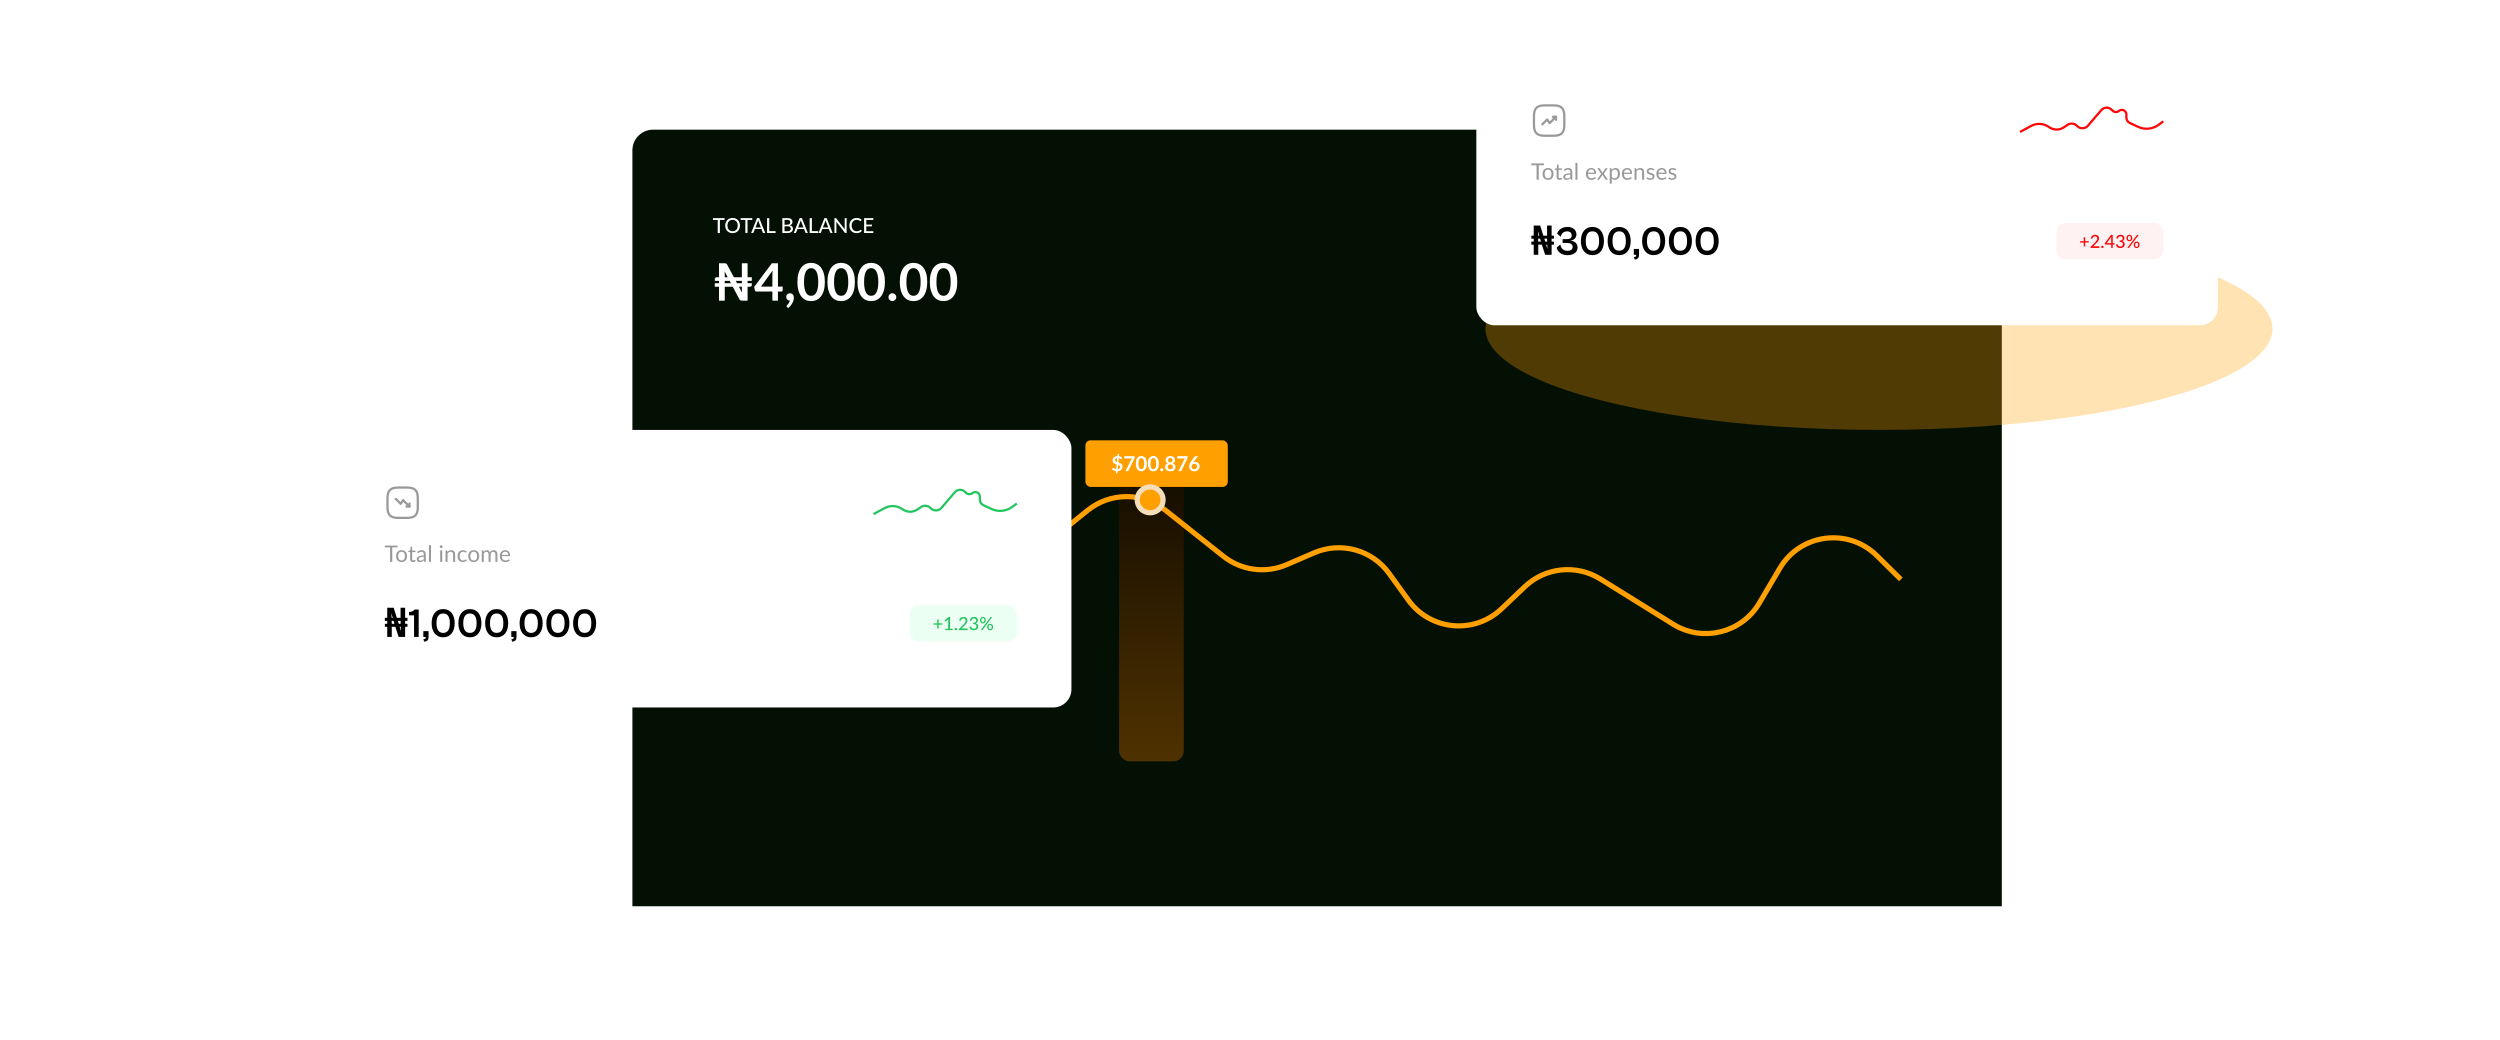 <svg width="1099" height="457" viewBox="0 0 1099 457" fill="none" xmlns="http://www.w3.org/2000/svg">
<path d="M278 66.104C278 61.076 282.076 57 287.104 57H870.896C875.924 57 880 61.076 880 66.104V398.399H278V66.104Z" fill="#041004"/>
<rect x="491.941" y="206.078" width="28.45" height="128.594" rx="4.552" fill="url(#paint0_linear_3905_30858)"/>
<path d="M318.539 96.692H316.464V102.418H315.499V96.692H313.414V95.881H318.539V96.692ZM325.295 99.15C325.295 99.638 325.216 100.087 325.058 100.497C324.903 100.904 324.683 101.256 324.398 101.553C324.113 101.847 323.771 102.077 323.374 102.24C322.976 102.404 322.535 102.486 322.049 102.486C321.567 102.486 321.125 102.404 320.724 102.24C320.327 102.077 319.985 101.847 319.7 101.553C319.418 101.256 319.198 100.904 319.04 100.497C318.882 100.087 318.803 99.638 318.803 99.15C318.803 98.664 318.882 98.216 319.04 97.807C319.198 97.397 319.418 97.045 319.7 96.751C319.985 96.453 320.327 96.223 320.724 96.059C321.125 95.892 321.567 95.808 322.049 95.808C322.535 95.808 322.976 95.892 323.374 96.059C323.771 96.223 324.113 96.453 324.398 96.751C324.683 97.045 324.903 97.397 325.058 97.807C325.216 98.216 325.295 98.664 325.295 99.15ZM324.302 99.15C324.302 98.761 324.249 98.412 324.143 98.103C324.037 97.793 323.885 97.531 323.688 97.315C323.494 97.1 323.257 96.934 322.978 96.819C322.701 96.704 322.392 96.646 322.049 96.646C321.706 96.646 321.395 96.704 321.116 96.819C320.84 96.934 320.603 97.1 320.406 97.315C320.208 97.531 320.057 97.793 319.951 98.103C319.844 98.412 319.791 98.761 319.791 99.15C319.791 99.541 319.844 99.892 319.951 100.201C320.057 100.508 320.208 100.769 320.406 100.984C320.603 101.2 320.84 101.365 321.116 101.48C321.395 101.593 321.706 101.649 322.049 101.649C322.392 101.649 322.701 101.593 322.978 101.48C323.257 101.365 323.494 101.2 323.688 100.984C323.885 100.769 324.037 100.508 324.143 100.201C324.249 99.892 324.302 99.541 324.302 99.15ZM330.693 96.692H328.617V102.418H327.652V96.692H325.567V95.881H330.693V96.692ZM334.466 99.983L333.497 97.447C333.427 97.274 333.357 97.056 333.287 96.792C333.254 96.922 333.219 97.044 333.182 97.156C333.149 97.268 333.116 97.368 333.082 97.456L332.117 99.983H334.466ZM336.383 102.418H335.636C335.551 102.418 335.481 102.397 335.427 102.354C335.372 102.312 335.333 102.257 335.308 102.19L334.73 100.675H331.849L331.271 102.19C331.249 102.248 331.21 102.301 331.152 102.35C331.095 102.395 331.025 102.418 330.943 102.418H330.196L332.8 95.881H333.779L336.383 102.418ZM340.94 101.603V102.418H337.199V95.881H338.168V101.603H340.94ZM346.246 101.649C346.492 101.649 346.701 101.62 346.874 101.562C347.05 101.505 347.193 101.426 347.302 101.325C347.415 101.225 347.496 101.107 347.548 100.97C347.6 100.831 347.625 100.679 347.625 100.515C347.625 100.191 347.513 99.936 347.289 99.751C347.064 99.562 346.717 99.468 346.246 99.468H344.881V101.649H346.246ZM344.881 96.641V98.781H345.996C346.472 98.781 346.826 98.685 347.056 98.494C347.29 98.3 347.407 98.039 347.407 97.711C347.407 97.338 347.296 97.066 347.075 96.896C346.853 96.727 346.509 96.641 346.041 96.641H344.881ZM346.041 95.881C346.451 95.881 346.802 95.921 347.093 96C347.387 96.079 347.628 96.192 347.817 96.341C348.005 96.49 348.143 96.67 348.231 96.883C348.322 97.092 348.367 97.33 348.367 97.597C348.367 97.755 348.343 97.907 348.295 98.053C348.246 98.198 348.172 98.335 348.072 98.462C347.971 98.587 347.845 98.699 347.694 98.799C347.542 98.899 347.363 98.983 347.157 99.049C348.106 99.238 348.581 99.734 348.581 100.538C348.581 100.817 348.53 101.072 348.427 101.303C348.323 101.53 348.173 101.728 347.976 101.894C347.779 102.061 347.536 102.19 347.248 102.281C346.959 102.372 346.632 102.418 346.264 102.418H343.911V95.881H346.041ZM353.199 99.983L352.229 97.447C352.159 97.274 352.089 97.056 352.02 96.792C351.986 96.922 351.951 97.044 351.915 97.156C351.882 97.268 351.848 97.368 351.815 97.456L350.85 99.983H353.199ZM355.115 102.418H354.368C354.283 102.418 354.214 102.397 354.159 102.354C354.104 102.312 354.065 102.257 354.041 102.19L353.463 100.675H350.581L350.003 102.19C349.982 102.248 349.942 102.301 349.885 102.35C349.827 102.395 349.757 102.418 349.675 102.418H348.929L351.533 95.881H352.511L355.115 102.418ZM359.673 101.603V102.418H355.931V95.881H356.901V101.603H359.673ZM364.09 99.983L363.12 97.447C363.05 97.274 362.98 97.056 362.911 96.792C362.877 96.922 362.842 97.044 362.806 97.156C362.773 97.268 362.739 97.368 362.706 97.456L361.741 99.983H364.09ZM366.006 102.418H365.259C365.174 102.418 365.105 102.397 365.05 102.354C364.995 102.312 364.956 102.257 364.932 102.19L364.354 100.675H361.472L360.894 102.19C360.873 102.248 360.833 102.301 360.776 102.35C360.718 102.395 360.648 102.418 360.566 102.418H359.82L362.424 95.881H363.402L366.006 102.418ZM372.175 95.881V102.418H371.684C371.608 102.418 371.544 102.404 371.492 102.377C371.444 102.35 371.394 102.306 371.342 102.245L367.651 97.47C367.657 97.552 367.661 97.632 367.664 97.711C367.67 97.79 367.673 97.865 367.673 97.934V102.418H366.822V95.881H367.323C367.408 95.881 367.471 95.892 367.514 95.913C367.556 95.931 367.603 95.975 367.655 96.045L371.356 100.825C371.347 100.737 371.339 100.652 371.333 100.57C371.33 100.485 371.329 100.406 371.329 100.333V95.881H372.175ZM378.358 101.016C378.413 101.016 378.46 101.037 378.499 101.08L378.881 101.498C378.614 101.814 378.288 102.058 377.903 102.231C377.52 102.404 377.059 102.491 376.519 102.491C376.046 102.491 375.616 102.409 375.231 102.245C374.848 102.081 374.521 101.852 374.247 101.558C373.977 101.263 373.768 100.911 373.619 100.502C373.471 100.092 373.396 99.641 373.396 99.15C373.396 98.658 373.474 98.207 373.628 97.798C373.786 97.388 374.006 97.036 374.288 96.742C374.571 96.447 374.908 96.218 375.299 96.054C375.693 95.89 376.129 95.808 376.605 95.808C377.07 95.808 377.482 95.884 377.844 96.036C378.205 96.188 378.519 96.39 378.786 96.641L378.467 97.092C378.446 97.126 378.419 97.153 378.385 97.174C378.355 97.195 378.314 97.206 378.262 97.206C378.205 97.206 378.136 97.177 378.057 97.12C377.982 97.062 377.88 96.998 377.753 96.928C377.628 96.855 377.473 96.79 377.288 96.733C377.103 96.675 376.872 96.646 376.596 96.646C376.272 96.646 375.974 96.704 375.704 96.819C375.434 96.931 375.2 97.095 375.003 97.311C374.809 97.523 374.657 97.786 374.548 98.098C374.442 98.408 374.389 98.758 374.389 99.15C374.389 99.547 374.445 99.901 374.557 100.21C374.669 100.52 374.824 100.782 375.021 100.998C375.219 101.213 375.451 101.377 375.718 101.489C375.985 101.602 376.273 101.658 376.583 101.658C376.771 101.658 376.939 101.647 377.088 101.626C377.24 101.602 377.378 101.567 377.502 101.521C377.63 101.476 377.749 101.418 377.862 101.348C377.974 101.275 378.085 101.189 378.194 101.089C378.218 101.068 378.244 101.051 378.271 101.039C378.299 101.024 378.328 101.016 378.358 101.016ZM383.911 101.63L383.907 102.418H379.856V95.881H383.907V96.669H380.83V98.74H383.306V99.5H380.83V101.63H383.911Z" fill="white"/>
<path d="M326.125 123.459H323.451L323.997 124.495H326.125V123.459ZM326.216 128.66C326.186 128.379 326.163 128.102 326.148 127.829C326.133 127.556 326.125 127.298 326.125 127.055V126.054H324.828L326.216 128.66ZM321.289 124.495L320.743 123.459H318.603V124.495H321.289ZM318.524 119.283C318.554 119.548 318.573 119.81 318.58 120.068C318.596 120.318 318.603 120.553 318.603 120.773V121.9H319.912L318.524 119.283ZM328.64 123.459V124.495H330.495V125.325C330.495 125.507 330.419 125.674 330.268 125.826C330.123 125.978 329.934 126.054 329.699 126.054H328.64V132.188H326.171C325.936 132.188 325.735 132.15 325.568 132.074C325.408 131.99 325.253 131.854 325.101 131.664L322.12 126.054H318.603V132.188H316.077V126.054H314.222V124.495H316.077V123.459H314.222V122.628C314.222 122.446 314.298 122.279 314.449 122.128C314.601 121.976 314.791 121.9 315.018 121.9H316.077V115.732H318.569C318.698 115.732 318.808 115.74 318.899 115.755C318.998 115.762 319.081 115.785 319.149 115.823C319.225 115.853 319.297 115.903 319.366 115.971C319.434 116.032 319.51 116.115 319.593 116.221L322.62 121.9H326.125V115.732H328.64V121.9H330.495V123.459H328.64ZM339.539 125.985V120.603C339.539 120.094 339.573 119.533 339.641 118.918L334.532 125.985H339.539ZM344.057 125.985V127.613C344.057 127.764 344.007 127.897 343.909 128.011C343.81 128.117 343.67 128.17 343.488 128.17H341.986V132.188H339.539V128.17H332.597C332.407 128.17 332.241 128.113 332.096 128C331.952 127.878 331.861 127.73 331.823 127.556L331.527 126.133L339.323 115.721H341.986V125.985H344.057ZM345.982 134.976C345.845 134.862 345.777 134.721 345.777 134.555C345.777 134.494 345.796 134.426 345.834 134.35C345.879 134.274 345.932 134.206 345.993 134.145C346.077 134.054 346.179 133.94 346.3 133.803C346.422 133.674 346.543 133.523 346.665 133.348C346.786 133.181 346.896 132.995 346.995 132.791C347.101 132.593 347.18 132.381 347.234 132.153C346.991 132.153 346.771 132.112 346.574 132.028C346.376 131.937 346.206 131.816 346.061 131.664C345.925 131.512 345.815 131.334 345.731 131.129C345.656 130.924 345.618 130.701 345.618 130.458C345.618 130.245 345.656 130.048 345.731 129.866C345.815 129.676 345.929 129.513 346.073 129.377C346.217 129.233 346.391 129.122 346.596 129.047C346.801 128.963 347.025 128.921 347.268 128.921C347.556 128.921 347.806 128.975 348.019 129.081C348.239 129.179 348.417 129.32 348.554 129.502C348.698 129.676 348.804 129.881 348.872 130.116C348.948 130.344 348.986 130.587 348.986 130.845C348.986 131.209 348.929 131.592 348.815 131.994C348.709 132.396 348.55 132.798 348.337 133.2C348.125 133.602 347.859 133.993 347.541 134.372C347.23 134.752 346.873 135.101 346.471 135.419L345.982 134.976ZM362.605 123.96C362.605 125.394 362.45 126.642 362.138 127.704C361.835 128.758 361.41 129.631 360.864 130.321C360.325 131.012 359.684 131.527 358.941 131.869C358.205 132.203 357.408 132.37 356.551 132.37C355.694 132.37 354.897 132.203 354.161 131.869C353.433 131.527 352.799 131.012 352.261 130.321C351.722 129.631 351.301 128.758 350.997 127.704C350.694 126.642 350.542 125.394 350.542 123.96C350.542 122.518 350.694 121.27 350.997 120.216C351.301 119.161 351.722 118.289 352.261 117.598C352.799 116.908 353.433 116.396 354.161 116.062C354.897 115.721 355.694 115.55 356.551 115.55C357.408 115.55 358.205 115.721 358.941 116.062C359.684 116.396 360.325 116.908 360.864 117.598C361.41 118.289 361.835 119.161 362.138 120.216C362.45 121.27 362.605 122.518 362.605 123.96ZM359.703 123.96C359.703 122.769 359.616 121.782 359.441 121.001C359.267 120.22 359.032 119.597 358.736 119.135C358.448 118.672 358.114 118.349 357.734 118.167C357.355 117.978 356.961 117.883 356.551 117.883C356.149 117.883 355.758 117.978 355.379 118.167C355.007 118.349 354.677 118.672 354.389 119.135C354.1 119.597 353.869 120.22 353.695 121.001C353.528 121.782 353.444 122.769 353.444 123.96C353.444 125.151 353.528 126.137 353.695 126.919C353.869 127.7 354.1 128.322 354.389 128.785C354.677 129.248 355.007 129.574 355.379 129.764C355.758 129.946 356.149 130.037 356.551 130.037C356.961 130.037 357.355 129.946 357.734 129.764C358.114 129.574 358.448 129.248 358.736 128.785C359.032 128.322 359.267 127.7 359.441 126.919C359.616 126.137 359.703 125.151 359.703 123.96ZM375.808 123.96C375.808 125.394 375.652 126.642 375.341 127.704C375.038 128.758 374.613 129.631 374.066 130.321C373.528 131.012 372.887 131.527 372.143 131.869C371.407 132.203 370.611 132.37 369.753 132.37C368.896 132.37 368.1 132.203 367.364 131.869C366.635 131.527 366.002 131.012 365.463 130.321C364.925 129.631 364.503 128.758 364.2 127.704C363.897 126.642 363.745 125.394 363.745 123.96C363.745 122.518 363.897 121.27 364.2 120.216C364.503 119.161 364.925 118.289 365.463 117.598C366.002 116.908 366.635 116.396 367.364 116.062C368.1 115.721 368.896 115.55 369.753 115.55C370.611 115.55 371.407 115.721 372.143 116.062C372.887 116.396 373.528 116.908 374.066 117.598C374.613 118.289 375.038 119.161 375.341 120.216C375.652 121.27 375.808 122.518 375.808 123.96ZM372.906 123.96C372.906 122.769 372.818 121.782 372.644 121.001C372.469 120.22 372.234 119.597 371.938 119.135C371.65 118.672 371.316 118.349 370.937 118.167C370.558 117.978 370.163 117.883 369.753 117.883C369.351 117.883 368.961 117.978 368.581 118.167C368.21 118.349 367.88 118.672 367.591 119.135C367.303 119.597 367.072 120.22 366.897 121.001C366.73 121.782 366.647 122.769 366.647 123.96C366.647 125.151 366.73 126.137 366.897 126.919C367.072 127.7 367.303 128.322 367.591 128.785C367.88 129.248 368.21 129.574 368.581 129.764C368.961 129.946 369.351 130.037 369.753 130.037C370.163 130.037 370.558 129.946 370.937 129.764C371.316 129.574 371.65 129.248 371.938 128.785C372.234 128.322 372.469 127.7 372.644 126.919C372.818 126.137 372.906 125.151 372.906 123.96ZM389.01 123.96C389.01 125.394 388.855 126.642 388.544 127.704C388.24 128.758 387.815 129.631 387.269 130.321C386.73 131.012 386.089 131.527 385.346 131.869C384.61 132.203 383.813 132.37 382.956 132.37C382.099 132.37 381.302 132.203 380.566 131.869C379.838 131.527 379.204 131.012 378.666 130.321C378.127 129.631 377.706 128.758 377.403 127.704C377.099 126.642 376.947 125.394 376.947 123.96C376.947 122.518 377.099 121.27 377.403 120.216C377.706 119.161 378.127 118.289 378.666 117.598C379.204 116.908 379.838 116.396 380.566 116.062C381.302 115.721 382.099 115.55 382.956 115.55C383.813 115.55 384.61 115.721 385.346 116.062C386.089 116.396 386.73 116.908 387.269 117.598C387.815 118.289 388.24 119.161 388.544 120.216C388.855 121.27 389.01 122.518 389.01 123.96ZM386.108 123.96C386.108 122.769 386.021 121.782 385.846 121.001C385.672 120.22 385.437 119.597 385.141 119.135C384.853 118.672 384.519 118.349 384.139 118.167C383.76 117.978 383.366 117.883 382.956 117.883C382.554 117.883 382.163 117.978 381.784 118.167C381.412 118.349 381.082 118.672 380.794 119.135C380.505 119.597 380.274 120.22 380.1 121.001C379.933 121.782 379.849 122.769 379.849 123.96C379.849 125.151 379.933 126.137 380.1 126.919C380.274 127.7 380.505 128.322 380.794 128.785C381.082 129.248 381.412 129.574 381.784 129.764C382.163 129.946 382.554 130.037 382.956 130.037C383.366 130.037 383.76 129.946 384.139 129.764C384.519 129.574 384.853 129.248 385.141 128.785C385.437 128.322 385.672 127.7 385.846 126.919C386.021 126.137 386.108 125.151 386.108 123.96ZM390.56 130.64C390.56 130.405 390.601 130.181 390.685 129.968C390.776 129.756 390.897 129.574 391.049 129.422C391.201 129.27 391.383 129.149 391.595 129.058C391.808 128.967 392.035 128.921 392.278 128.921C392.521 128.921 392.745 128.967 392.949 129.058C393.162 129.149 393.344 129.27 393.496 129.422C393.655 129.574 393.78 129.756 393.871 129.968C393.962 130.181 394.008 130.405 394.008 130.64C394.008 130.883 393.962 131.11 393.871 131.323C393.78 131.527 393.655 131.706 393.496 131.857C393.344 132.009 393.162 132.127 392.949 132.21C392.745 132.301 392.521 132.347 392.278 132.347C392.035 132.347 391.808 132.301 391.595 132.21C391.383 132.127 391.201 132.009 391.049 131.857C390.897 131.706 390.776 131.527 390.685 131.323C390.601 131.11 390.56 130.883 390.56 130.64ZM407.614 123.96C407.614 125.394 407.458 126.642 407.147 127.704C406.844 128.758 406.419 129.631 405.873 130.321C405.334 131.012 404.693 131.527 403.949 131.869C403.213 132.203 402.417 132.37 401.56 132.37C400.702 132.37 399.906 132.203 399.17 131.869C398.441 131.527 397.808 131.012 397.269 130.321C396.731 129.631 396.31 128.758 396.006 127.704C395.703 126.642 395.551 125.394 395.551 123.96C395.551 122.518 395.703 121.27 396.006 120.216C396.31 119.161 396.731 118.289 397.269 117.598C397.808 116.908 398.441 116.396 399.17 116.062C399.906 115.721 400.702 115.55 401.56 115.55C402.417 115.55 403.213 115.721 403.949 116.062C404.693 116.396 405.334 116.908 405.873 117.598C406.419 118.289 406.844 119.161 407.147 120.216C407.458 121.27 407.614 122.518 407.614 123.96ZM404.712 123.96C404.712 122.769 404.625 121.782 404.45 121.001C404.276 120.22 404.04 119.597 403.744 119.135C403.456 118.672 403.122 118.349 402.743 118.167C402.364 117.978 401.969 117.883 401.56 117.883C401.157 117.883 400.767 117.978 400.387 118.167C400.016 118.349 399.686 118.672 399.397 119.135C399.109 119.597 398.878 120.22 398.703 121.001C398.536 121.782 398.453 122.769 398.453 123.96C398.453 125.151 398.536 126.137 398.703 126.919C398.878 127.7 399.109 128.322 399.397 128.785C399.686 129.248 400.016 129.574 400.387 129.764C400.767 129.946 401.157 130.037 401.56 130.037C401.969 130.037 402.364 129.946 402.743 129.764C403.122 129.574 403.456 129.248 403.744 128.785C404.04 128.322 404.276 127.7 404.45 126.919C404.625 126.137 404.712 125.151 404.712 123.96ZM420.816 123.96C420.816 125.394 420.661 126.642 420.35 127.704C420.046 128.758 419.621 129.631 419.075 130.321C418.536 131.012 417.895 131.527 417.152 131.869C416.416 132.203 415.619 132.37 414.762 132.37C413.905 132.37 413.108 132.203 412.372 131.869C411.644 131.527 411.01 131.012 410.472 130.321C409.933 129.631 409.512 128.758 409.209 127.704C408.905 126.642 408.753 125.394 408.753 123.96C408.753 122.518 408.905 121.27 409.209 120.216C409.512 119.161 409.933 118.289 410.472 117.598C411.01 116.908 411.644 116.396 412.372 116.062C413.108 115.721 413.905 115.55 414.762 115.55C415.619 115.55 416.416 115.721 417.152 116.062C417.895 116.396 418.536 116.908 419.075 117.598C419.621 118.289 420.046 119.161 420.35 120.216C420.661 121.27 420.816 122.518 420.816 123.96ZM417.914 123.96C417.914 122.769 417.827 121.782 417.653 121.001C417.478 120.22 417.243 119.597 416.947 119.135C416.659 118.672 416.325 118.349 415.946 118.167C415.566 117.978 415.172 117.883 414.762 117.883C414.36 117.883 413.969 117.978 413.59 118.167C413.218 118.349 412.888 118.672 412.6 119.135C412.312 119.597 412.08 120.22 411.906 121.001C411.739 121.782 411.655 122.769 411.655 123.96C411.655 125.151 411.739 126.137 411.906 126.919C412.08 127.7 412.312 128.322 412.6 128.785C412.888 129.248 413.218 129.574 413.59 129.764C413.969 129.946 414.36 130.037 414.762 130.037C415.172 130.037 415.566 129.946 415.946 129.764C416.325 129.574 416.659 129.248 416.947 128.785C417.243 128.322 417.478 127.7 417.653 126.919C417.827 126.137 417.914 125.151 417.914 123.96Z" fill="white"/>
<rect x="751.406" y="101.383" width="84.212" height="27.312" rx="4.552" fill="#64A2FF"/>
<path d="M772.712 110.868V119.039H771.654V113.224C771.654 113.137 771.656 113.044 771.66 112.945C771.667 112.846 771.675 112.746 771.682 112.644L768.963 117.634C768.868 117.82 768.722 117.912 768.524 117.912H768.354C768.157 117.912 768.012 117.82 767.921 117.634L765.15 112.626C765.173 112.839 765.184 113.038 765.184 113.224V119.039H764.12V110.868H765.019C765.126 110.868 765.207 110.88 765.264 110.902C765.325 110.921 765.382 110.978 765.435 111.073L768.166 115.966C768.219 116.065 768.268 116.169 768.314 116.279C768.359 116.389 768.403 116.499 768.445 116.609C768.524 116.386 768.617 116.169 768.724 115.961L771.404 111.073C771.453 110.978 771.506 110.921 771.563 110.902C771.624 110.88 771.707 110.868 771.813 110.868H772.712ZM777.361 113.167C777.786 113.167 778.169 113.237 778.51 113.378C778.855 113.514 779.148 113.713 779.387 113.975C779.629 114.233 779.815 114.546 779.944 114.914C780.073 115.278 780.138 115.688 780.138 116.143C780.138 116.598 780.073 117.01 779.944 117.378C779.815 117.746 779.629 118.058 779.387 118.316C779.148 118.574 778.855 118.774 778.51 118.914C778.169 119.05 777.786 119.119 777.361 119.119C776.932 119.119 776.545 119.05 776.2 118.914C775.859 118.774 775.567 118.574 775.324 118.316C775.081 118.058 774.893 117.746 774.761 117.378C774.632 117.01 774.567 116.598 774.567 116.143C774.567 115.688 774.632 115.278 774.761 114.914C774.893 114.546 775.081 114.233 775.324 113.975C775.567 113.713 775.859 113.514 776.2 113.378C776.545 113.237 776.932 113.167 777.361 113.167ZM777.361 118.254C777.907 118.254 778.315 118.07 778.584 117.702C778.854 117.334 778.988 116.816 778.988 116.149C778.988 115.481 778.854 114.963 778.584 114.595C778.315 114.223 777.907 114.038 777.361 114.038C776.807 114.038 776.394 114.223 776.12 114.595C775.851 114.963 775.717 115.481 775.717 116.149C775.717 116.816 775.851 117.334 776.12 117.702C776.394 118.07 776.807 118.254 777.361 118.254ZM782.986 114.06C783.112 113.928 783.242 113.806 783.379 113.696C783.516 113.586 783.66 113.493 783.811 113.417C783.967 113.338 784.132 113.277 784.307 113.235C784.485 113.19 784.674 113.167 784.876 113.167C785.194 113.167 785.473 113.22 785.712 113.326C785.955 113.433 786.158 113.582 786.321 113.776C786.484 113.965 786.607 114.195 786.691 114.464C786.774 114.734 786.816 115.031 786.816 115.358V119.039H785.701V115.358C785.701 114.944 785.606 114.624 785.416 114.396C785.226 114.165 784.936 114.049 784.545 114.049C784.261 114.049 783.994 114.117 783.743 114.254C783.497 114.387 783.267 114.569 783.055 114.8V119.039H781.945V113.258H782.611C782.766 113.258 782.863 113.332 782.901 113.48L782.986 114.06ZM790.614 119.13C790.147 119.13 789.787 118.999 789.533 118.737C789.282 118.476 789.157 118.102 789.157 117.617V114.157H788.486C788.421 114.157 788.366 114.138 788.321 114.1C788.279 114.058 788.258 113.998 788.258 113.918V113.469L789.197 113.338L789.447 111.614C789.462 111.549 789.491 111.5 789.533 111.466C789.578 111.428 789.635 111.409 789.703 111.409H790.267V113.349H791.905V114.157H790.267V117.543C790.267 117.77 790.322 117.941 790.432 118.055C790.545 118.165 790.69 118.22 790.864 118.22C790.966 118.22 791.054 118.206 791.126 118.18C791.202 118.153 791.266 118.125 791.319 118.095C791.372 118.06 791.418 118.03 791.456 118.003C791.494 117.977 791.528 117.964 791.558 117.964C791.596 117.964 791.625 117.973 791.644 117.992C791.666 118.007 791.689 118.034 791.712 118.072L792.042 118.607C791.86 118.774 791.644 118.903 791.393 118.994C791.143 119.085 790.883 119.13 790.614 119.13ZM794.606 113.992C794.849 113.745 795.116 113.546 795.408 113.395C795.704 113.243 796.043 113.167 796.427 113.167C796.745 113.167 797.024 113.22 797.263 113.326C797.506 113.433 797.709 113.582 797.872 113.776C798.035 113.965 798.158 114.195 798.242 114.464C798.325 114.734 798.367 115.031 798.367 115.358V119.039H797.252V115.358C797.252 114.944 797.157 114.624 796.967 114.396C796.777 114.165 796.487 114.049 796.097 114.049C795.812 114.049 795.545 114.117 795.294 114.254C795.048 114.387 794.818 114.569 794.606 114.8V119.039H793.496V110.641H794.606V113.992ZM801.571 110.641V119.039H800.456V110.641H801.571ZM808.778 113.258L805.568 120.718C805.534 120.801 805.489 120.866 805.432 120.911C805.375 120.957 805.292 120.979 805.182 120.979H804.356L805.415 118.675L803.042 113.258H804.009C804.104 113.258 804.178 113.281 804.231 113.326C804.284 113.372 804.322 113.423 804.345 113.48L805.813 116.951C805.843 117.038 805.872 117.127 805.898 117.218C805.929 117.306 805.953 117.393 805.972 117.48C805.999 117.389 806.027 117.3 806.058 117.213C806.088 117.122 806.12 117.032 806.155 116.945L807.571 113.48C807.598 113.415 807.64 113.362 807.697 113.321C807.753 113.279 807.818 113.258 807.89 113.258H808.778Z" fill="white"/>
<path d="M819.927 117.543C819.562 117.543 819.197 117.402 818.92 117.126L815.52 113.725C815.368 113.574 815.368 113.323 815.52 113.172C815.671 113.021 815.921 113.021 816.073 113.172L819.473 116.573C819.724 116.823 820.13 116.823 820.381 116.573L823.782 113.172C823.933 113.021 824.183 113.021 824.334 113.172C824.486 113.323 824.486 113.574 824.334 113.725L820.934 117.126C820.657 117.402 820.292 117.543 819.927 117.543Z" fill="white"/>
<path d="M313.277 289.151H328.105C336.274 289.151 344.015 285.494 349.202 279.183L385.869 234.583C396.003 222.256 414.925 222.414 424.851 234.909V234.909C433.51 245.809 449.392 247.563 460.221 238.816L478.099 224.376C488.047 216.341 502.237 216.284 512.25 224.239L537.797 244.536C545.67 250.79 556.342 252.213 565.579 248.24L577.74 243.009C589.496 237.952 603.188 241.737 610.678 252.114L619.12 263.811C628.799 277.22 648.08 279.019 660.072 267.632L670.299 257.921C679.311 249.364 692.963 247.969 703.519 254.528L735.487 274.39C748.515 282.485 765.653 278.267 773.436 265.05L782.371 249.875C791.399 234.544 812.441 231.799 825.099 244.302L835.618 254.691" stroke="#FFA000" stroke-width="2.276"/>
<g filter="url(#filter0_d_3905_30858)">
<rect x="477.148" y="189.008" width="62.59" height="20.484" rx="2.276" fill="#FFA000"/>
<path d="M491.4 201.68C491.721 201.638 491.964 201.53 492.128 201.357C492.295 201.181 492.378 200.952 492.378 200.67C492.378 200.554 492.357 200.454 492.315 200.369C492.275 200.281 492.217 200.204 492.142 200.137C492.069 200.07 491.982 200.013 491.882 199.964C491.782 199.915 491.673 199.87 491.554 199.827L491.4 201.68ZM491.108 196.869C490.938 196.89 490.794 196.926 490.676 196.978C490.558 197.026 490.46 197.087 490.385 197.16C490.309 197.233 490.253 197.315 490.216 197.406C490.183 197.497 490.166 197.592 490.166 197.693C490.166 197.808 490.186 197.909 490.225 197.998C490.268 198.082 490.324 198.16 490.394 198.23C490.466 198.296 490.551 198.357 490.649 198.412C490.746 198.463 490.852 198.512 490.967 198.557L491.108 196.869ZM491.641 198.776C491.859 198.843 492.076 198.917 492.292 198.999C492.507 199.078 492.7 199.181 492.87 199.308C493.043 199.436 493.183 199.595 493.289 199.786C493.395 199.975 493.448 200.211 493.448 200.497C493.448 200.779 493.401 201.044 493.307 201.293C493.213 201.539 493.075 201.757 492.893 201.949C492.711 202.137 492.488 202.292 492.224 202.413C491.96 202.531 491.658 202.601 491.318 202.622L491.263 203.291C491.26 203.361 491.23 203.425 491.172 203.483C491.117 203.543 491.048 203.574 490.963 203.574H490.548L490.63 202.6C490.275 202.551 489.941 202.454 489.629 202.308C489.316 202.163 489.051 201.982 488.832 201.767L489.178 201.252C489.209 201.207 489.248 201.17 489.297 201.143C489.348 201.113 489.403 201.097 489.461 201.097C489.527 201.097 489.599 201.122 489.674 201.17C489.75 201.216 489.837 201.27 489.934 201.334C490.031 201.395 490.142 201.457 490.266 201.521C490.391 201.584 490.538 201.632 490.708 201.662L490.876 199.627C490.661 199.566 490.447 199.495 490.234 199.413C490.025 199.331 489.835 199.224 489.665 199.09C489.498 198.953 489.363 198.782 489.26 198.576C489.157 198.369 489.105 198.111 489.105 197.802C489.105 197.571 489.151 197.347 489.242 197.128C489.333 196.907 489.467 196.709 489.643 196.536C489.822 196.363 490.04 196.221 490.298 196.108C490.556 195.996 490.852 195.932 491.186 195.917L491.236 195.344C491.242 195.271 491.272 195.206 491.327 195.148C491.381 195.09 491.453 195.061 491.541 195.061H491.955L491.882 195.954C492.204 196.005 492.482 196.098 492.715 196.231C492.949 196.362 493.151 196.509 493.321 196.673L493.047 197.087C493.008 197.148 492.967 197.193 492.925 197.224C492.882 197.254 492.83 197.269 492.77 197.269C492.724 197.269 492.67 197.256 492.606 197.228C492.542 197.198 492.471 197.163 492.392 197.124C492.313 197.081 492.224 197.039 492.123 196.996C492.026 196.954 491.919 196.919 491.8 196.891L491.641 198.776ZM498.779 195.976V196.463C498.779 196.609 498.764 196.728 498.734 196.819C498.703 196.907 498.673 196.981 498.643 197.042L496.148 202.176C496.096 202.282 496.024 202.373 495.93 202.449C495.836 202.522 495.71 202.559 495.552 202.559H494.737L497.282 197.529C497.339 197.425 497.395 197.331 497.45 197.246C497.508 197.158 497.571 197.075 497.641 196.996H494.491C494.421 196.996 494.361 196.97 494.309 196.919C494.257 196.867 494.232 196.806 494.232 196.737V195.976H498.779ZM504.142 199.268C504.142 199.841 504.08 200.34 503.955 200.765C503.834 201.187 503.664 201.536 503.446 201.812C503.23 202.088 502.974 202.295 502.676 202.431C502.382 202.565 502.063 202.631 501.72 202.631C501.378 202.631 501.059 202.565 500.765 202.431C500.473 202.295 500.22 202.088 500.004 201.812C499.789 201.536 499.62 201.187 499.499 200.765C499.378 200.34 499.317 199.841 499.317 199.268C499.317 198.691 499.378 198.192 499.499 197.77C499.62 197.348 499.789 196.999 500.004 196.723C500.22 196.447 500.473 196.242 500.765 196.108C501.059 195.972 501.378 195.904 501.72 195.904C502.063 195.904 502.382 195.972 502.676 196.108C502.974 196.242 503.23 196.447 503.446 196.723C503.664 196.999 503.834 197.348 503.955 197.77C504.08 198.192 504.142 198.691 504.142 199.268ZM502.981 199.268C502.981 198.791 502.946 198.397 502.877 198.084C502.807 197.771 502.713 197.523 502.594 197.337C502.479 197.152 502.346 197.023 502.194 196.951C502.042 196.875 501.884 196.837 501.72 196.837C501.56 196.837 501.403 196.875 501.252 196.951C501.103 197.023 500.971 197.152 500.856 197.337C500.74 197.523 500.648 197.771 500.578 198.084C500.511 198.397 500.478 198.791 500.478 199.268C500.478 199.744 500.511 200.138 500.578 200.451C500.648 200.764 500.74 201.012 500.856 201.198C500.971 201.383 501.103 201.513 501.252 201.589C501.403 201.662 501.56 201.698 501.72 201.698C501.884 201.698 502.042 201.662 502.194 201.589C502.346 201.513 502.479 201.383 502.594 201.198C502.713 201.012 502.807 200.764 502.877 200.451C502.946 200.138 502.981 199.744 502.981 199.268ZM509.423 199.268C509.423 199.841 509.361 200.34 509.236 200.765C509.115 201.187 508.945 201.536 508.727 201.812C508.511 202.088 508.255 202.295 507.957 202.431C507.663 202.565 507.344 202.631 507.001 202.631C506.659 202.631 506.34 202.565 506.046 202.431C505.754 202.295 505.501 202.088 505.285 201.812C505.07 201.536 504.901 201.187 504.78 200.765C504.659 200.34 504.598 199.841 504.598 199.268C504.598 198.691 504.659 198.192 504.78 197.77C504.901 197.348 505.07 196.999 505.285 196.723C505.501 196.447 505.754 196.242 506.046 196.108C506.34 195.972 506.659 195.904 507.001 195.904C507.344 195.904 507.663 195.972 507.957 196.108C508.255 196.242 508.511 196.447 508.727 196.723C508.945 196.999 509.115 197.348 509.236 197.77C509.361 198.192 509.423 198.691 509.423 199.268ZM508.262 199.268C508.262 198.791 508.227 198.397 508.158 198.084C508.088 197.771 507.994 197.523 507.875 197.337C507.76 197.152 507.627 197.023 507.475 196.951C507.323 196.875 507.165 196.837 507.001 196.837C506.841 196.837 506.684 196.875 506.533 196.951C506.384 197.023 506.252 197.152 506.137 197.337C506.021 197.523 505.929 197.771 505.859 198.084C505.792 198.397 505.759 198.791 505.759 199.268C505.759 199.744 505.792 200.138 505.859 200.451C505.929 200.764 506.021 201.012 506.137 201.198C506.252 201.383 506.384 201.513 506.533 201.589C506.684 201.662 506.841 201.698 507.001 201.698C507.165 201.698 507.323 201.662 507.475 201.589C507.627 201.513 507.76 201.383 507.875 201.198C507.994 201.012 508.088 200.764 508.158 200.451C508.227 200.138 508.262 199.744 508.262 199.268ZM510.043 201.94C510.043 201.845 510.06 201.756 510.093 201.671C510.129 201.586 510.178 201.513 510.239 201.452C510.299 201.392 510.372 201.343 510.457 201.307C510.542 201.27 510.633 201.252 510.73 201.252C510.827 201.252 510.917 201.27 510.999 201.307C511.084 201.343 511.157 201.392 511.217 201.452C511.281 201.513 511.331 201.586 511.367 201.671C511.404 201.756 511.422 201.845 511.422 201.94C511.422 202.037 511.404 202.128 511.367 202.213C511.331 202.295 511.281 202.366 511.217 202.427C511.157 202.487 511.084 202.534 510.999 202.568C510.917 202.604 510.827 202.622 510.73 202.622C510.633 202.622 510.542 202.604 510.457 202.568C510.372 202.534 510.299 202.487 510.239 202.427C510.178 202.366 510.129 202.295 510.093 202.213C510.06 202.128 510.043 202.037 510.043 201.94ZM514.452 201.753C514.637 201.753 514.799 201.727 514.939 201.676C515.079 201.621 515.195 201.547 515.29 201.452C515.387 201.358 515.459 201.246 515.508 201.116C515.557 200.985 515.581 200.844 515.581 200.692C515.581 200.331 515.481 200.058 515.28 199.873C515.08 199.688 514.804 199.595 514.452 199.595C514.1 199.595 513.824 199.688 513.624 199.873C513.423 200.058 513.323 200.331 513.323 200.692C513.323 200.844 513.347 200.985 513.396 201.116C513.444 201.246 513.516 201.358 513.61 201.452C513.707 201.547 513.825 201.621 513.965 201.676C514.104 201.727 514.267 201.753 514.452 201.753ZM514.452 196.75C514.285 196.75 514.141 196.776 514.02 196.828C513.898 196.879 513.796 196.949 513.715 197.037C513.636 197.122 513.576 197.221 513.537 197.333C513.501 197.445 513.482 197.564 513.482 197.688C513.482 197.818 513.498 197.946 513.528 198.07C513.561 198.192 513.616 198.301 513.692 198.398C513.768 198.492 513.868 198.568 513.992 198.626C514.117 198.683 514.27 198.712 514.452 198.712C514.634 198.712 514.787 198.683 514.912 198.626C515.036 198.568 515.136 198.492 515.212 198.398C515.288 198.301 515.341 198.192 515.371 198.07C515.405 197.946 515.422 197.818 515.422 197.688C515.422 197.564 515.402 197.445 515.362 197.333C515.323 197.221 515.264 197.122 515.185 197.037C515.106 196.949 515.006 196.879 514.884 196.828C514.763 196.776 514.619 196.75 514.452 196.75ZM515.563 199.126C515.963 199.257 516.259 199.457 516.45 199.727C516.641 199.994 516.737 200.322 516.737 200.71C516.737 201.002 516.681 201.266 516.569 201.503C516.459 201.739 516.305 201.941 516.104 202.108C515.904 202.275 515.663 202.404 515.381 202.495C515.101 202.586 514.792 202.631 514.452 202.631C514.112 202.631 513.801 202.586 513.519 202.495C513.24 202.404 513 202.275 512.8 202.108C512.599 201.941 512.443 201.739 512.331 201.503C512.221 201.266 512.167 201.002 512.167 200.71C512.167 200.322 512.262 199.994 512.454 199.727C512.645 199.457 512.941 199.257 513.341 199.126C513.023 198.993 512.783 198.803 512.622 198.557C512.464 198.312 512.385 198.016 512.385 197.67C512.385 197.421 512.435 197.189 512.536 196.973C512.639 196.758 512.781 196.571 512.963 196.413C513.146 196.253 513.363 196.128 513.614 196.04C513.869 195.949 514.148 195.904 514.452 195.904C514.755 195.904 515.033 195.949 515.285 196.04C515.54 196.128 515.758 196.253 515.94 196.413C516.123 196.571 516.264 196.758 516.364 196.973C516.467 197.189 516.519 197.421 516.519 197.67C516.519 198.016 516.438 198.312 516.277 198.557C516.12 198.803 515.881 198.993 515.563 199.126ZM522.064 195.976V196.463C522.064 196.609 522.048 196.728 522.018 196.819C521.988 196.907 521.957 196.981 521.927 197.042L519.433 202.176C519.381 202.282 519.308 202.373 519.214 202.449C519.12 202.522 518.994 202.559 518.836 202.559H518.021L520.566 197.529C520.624 197.425 520.68 197.331 520.734 197.246C520.792 197.158 520.856 197.075 520.926 196.996H517.776C517.706 196.996 517.645 196.97 517.594 196.919C517.542 196.867 517.516 196.806 517.516 196.737V195.976H522.064ZM524.75 198.366L524.522 198.648C524.65 198.585 524.786 198.536 524.932 198.503C525.081 198.466 525.24 198.448 525.41 198.448C525.659 198.448 525.9 198.489 526.134 198.571C526.37 198.653 526.578 198.777 526.757 198.944C526.936 199.108 527.081 199.313 527.19 199.559C527.299 199.805 527.354 200.091 527.354 200.419C527.354 200.726 527.298 201.014 527.185 201.284C527.073 201.551 526.915 201.785 526.712 201.985C526.509 202.185 526.263 202.343 525.974 202.458C525.689 202.574 525.374 202.631 525.028 202.631C524.676 202.631 524.36 202.575 524.081 202.463C523.802 202.351 523.563 202.194 523.366 201.994C523.169 201.791 523.017 201.548 522.911 201.266C522.808 200.981 522.756 200.665 522.756 200.319C522.756 200.009 522.818 199.692 522.943 199.368C523.07 199.04 523.266 198.7 523.53 198.348L525.1 196.24C525.155 196.168 525.234 196.105 525.337 196.054C525.443 196.002 525.565 195.976 525.701 195.976H526.703L524.75 198.366ZM525.005 201.712C525.184 201.712 525.348 201.682 525.497 201.621C525.648 201.56 525.777 201.475 525.883 201.366C525.993 201.257 526.078 201.129 526.138 200.984C526.199 200.835 526.229 200.674 526.229 200.501C526.229 200.313 526.201 200.145 526.143 199.996C526.085 199.844 526.003 199.717 525.897 199.613C525.791 199.507 525.663 199.427 525.515 199.372C525.366 199.318 525.202 199.29 525.023 199.29C524.844 199.29 524.682 199.321 524.536 199.381C524.39 199.442 524.266 199.527 524.163 199.636C524.06 199.742 523.979 199.87 523.922 200.019C523.864 200.164 523.835 200.322 523.835 200.492C523.835 200.674 523.859 200.841 523.908 200.993C523.959 201.141 524.034 201.269 524.131 201.375C524.231 201.481 524.354 201.565 524.5 201.625C524.645 201.683 524.814 201.712 525.005 201.712Z" fill="white"/>
</g>
<circle cx="505.598" cy="219.734" r="5.69" fill="#FFA000" stroke="#F4DEB9" stroke-width="2.276"/>
<g opacity="0.3" filter="url(#filter1_f_3905_30858)">
<ellipse cx="826" cy="144.5" rx="173" ry="44.5" fill="#FFA000"/>
</g>
<g opacity="0.5" filter="url(#filter2_f_3905_30858)">
<ellipse cx="302.5" cy="262.5" rx="152.5" ry="44.5" fill="#FFA000"/>
</g>
<rect x="649" y="21" width="326" height="122" rx="8" fill="white"/>
<path d="M678.76 72.65H676.44V79H675.475V72.65H673.15V71.835H678.76V72.65ZM680.528 73.855C680.898 73.855 681.231 73.917 681.528 74.04C681.824 74.163 682.078 74.338 682.288 74.565C682.498 74.792 682.658 75.067 682.768 75.39C682.881 75.71 682.938 76.068 682.938 76.465C682.938 76.865 682.881 77.225 682.768 77.545C682.658 77.865 682.498 78.138 682.288 78.365C682.078 78.592 681.824 78.767 681.528 78.89C681.231 79.01 680.898 79.07 680.528 79.07C680.154 79.07 679.818 79.01 679.518 78.89C679.221 78.767 678.968 78.592 678.758 78.365C678.548 78.138 678.386 77.865 678.273 77.545C678.163 77.225 678.108 76.865 678.108 76.465C678.108 76.068 678.163 75.71 678.273 75.39C678.386 75.067 678.548 74.792 678.758 74.565C678.968 74.338 679.221 74.163 679.518 74.04C679.818 73.917 680.154 73.855 680.528 73.855ZM680.528 78.375C681.028 78.375 681.401 78.208 681.648 77.875C681.894 77.538 682.018 77.07 682.018 76.47C682.018 75.867 681.894 75.397 681.648 75.06C681.401 74.723 681.028 74.555 680.528 74.555C680.274 74.555 680.053 74.598 679.863 74.685C679.676 74.772 679.519 74.897 679.393 75.06C679.269 75.223 679.176 75.425 679.113 75.665C679.053 75.902 679.023 76.17 679.023 76.47C679.023 77.07 679.146 77.538 679.393 77.875C679.643 78.208 680.021 78.375 680.528 78.375ZM685.533 79.08C685.133 79.08 684.825 78.968 684.608 78.745C684.395 78.522 684.288 78.2 684.288 77.78V74.68H683.678C683.625 74.68 683.58 74.665 683.543 74.635C683.507 74.602 683.488 74.552 683.488 74.485V74.13L684.318 74.025L684.523 72.46C684.533 72.41 684.555 72.37 684.588 72.34C684.625 72.307 684.672 72.29 684.728 72.29H685.178V74.035H686.643V74.68H685.178V77.72C685.178 77.933 685.23 78.092 685.333 78.195C685.437 78.298 685.57 78.35 685.733 78.35C685.827 78.35 685.907 78.338 685.973 78.315C686.043 78.288 686.103 78.26 686.153 78.23C686.203 78.2 686.245 78.173 686.278 78.15C686.315 78.123 686.347 78.11 686.373 78.11C686.42 78.11 686.462 78.138 686.498 78.195L686.758 78.62C686.605 78.763 686.42 78.877 686.203 78.96C685.987 79.04 685.763 79.08 685.533 79.08ZM690.307 76.72C689.897 76.733 689.547 76.767 689.257 76.82C688.971 76.87 688.736 76.937 688.552 77.02C688.372 77.103 688.241 77.202 688.157 77.315C688.077 77.428 688.037 77.555 688.037 77.695C688.037 77.828 688.059 77.943 688.102 78.04C688.146 78.137 688.204 78.217 688.277 78.28C688.354 78.34 688.442 78.385 688.542 78.415C688.646 78.442 688.756 78.455 688.872 78.455C689.029 78.455 689.172 78.44 689.302 78.41C689.432 78.377 689.554 78.33 689.667 78.27C689.784 78.21 689.894 78.138 689.997 78.055C690.104 77.972 690.207 77.877 690.307 77.77V76.72ZM687.432 74.65C687.712 74.38 688.014 74.178 688.337 74.045C688.661 73.912 689.019 73.845 689.412 73.845C689.696 73.845 689.947 73.892 690.167 73.985C690.387 74.078 690.572 74.208 690.722 74.375C690.872 74.542 690.986 74.743 691.062 74.98C691.139 75.217 691.177 75.477 691.177 75.76V79H690.782C690.696 79 690.629 78.987 690.582 78.96C690.536 78.93 690.499 78.873 690.472 78.79L690.372 78.31C690.239 78.433 690.109 78.543 689.982 78.64C689.856 78.733 689.722 78.813 689.582 78.88C689.442 78.943 689.292 78.992 689.132 79.025C688.976 79.062 688.801 79.08 688.607 79.08C688.411 79.08 688.226 79.053 688.052 79C687.879 78.943 687.727 78.86 687.597 78.75C687.471 78.64 687.369 78.502 687.292 78.335C687.219 78.165 687.182 77.965 687.182 77.735C687.182 77.535 687.237 77.343 687.347 77.16C687.457 76.973 687.636 76.808 687.882 76.665C688.129 76.522 688.451 76.405 688.847 76.315C689.244 76.222 689.731 76.168 690.307 76.155V75.76C690.307 75.367 690.222 75.07 690.052 74.87C689.882 74.667 689.634 74.565 689.307 74.565C689.087 74.565 688.902 74.593 688.752 74.65C688.606 74.703 688.477 74.765 688.367 74.835C688.261 74.902 688.167 74.963 688.087 75.02C688.011 75.073 687.934 75.1 687.857 75.1C687.797 75.1 687.746 75.085 687.702 75.055C687.659 75.022 687.622 74.982 687.592 74.935L687.432 74.65ZM693.453 71.635V79H692.563V71.635H693.453ZM700.845 75.915C700.845 75.708 700.815 75.52 700.755 75.35C700.698 75.177 700.613 75.028 700.5 74.905C700.39 74.778 700.255 74.682 700.095 74.615C699.935 74.545 699.753 74.51 699.55 74.51C699.123 74.51 698.785 74.635 698.535 74.885C698.288 75.132 698.135 75.475 698.075 75.915H700.845ZM701.565 78.29C701.455 78.423 701.323 78.54 701.17 78.64C701.017 78.737 700.852 78.817 700.675 78.88C700.502 78.943 700.322 78.99 700.135 79.02C699.948 79.053 699.763 79.07 699.58 79.07C699.23 79.07 698.907 79.012 698.61 78.895C698.317 78.775 698.062 78.602 697.845 78.375C697.632 78.145 697.465 77.862 697.345 77.525C697.225 77.188 697.165 76.802 697.165 76.365C697.165 76.012 697.218 75.682 697.325 75.375C697.435 75.068 697.592 74.803 697.795 74.58C697.998 74.353 698.247 74.177 698.54 74.05C698.833 73.92 699.163 73.855 699.53 73.855C699.833 73.855 700.113 73.907 700.37 74.01C700.63 74.11 700.853 74.257 701.04 74.45C701.23 74.64 701.378 74.877 701.485 75.16C701.592 75.44 701.645 75.76 701.645 76.12C701.645 76.26 701.63 76.353 701.6 76.4C701.57 76.447 701.513 76.47 701.43 76.47H698.045C698.055 76.79 698.098 77.068 698.175 77.305C698.255 77.542 698.365 77.74 698.505 77.9C698.645 78.057 698.812 78.175 699.005 78.255C699.198 78.332 699.415 78.37 699.655 78.37C699.878 78.37 700.07 78.345 700.23 78.295C700.393 78.242 700.533 78.185 700.65 78.125C700.767 78.065 700.863 78.01 700.94 77.96C701.02 77.907 701.088 77.88 701.145 77.88C701.218 77.88 701.275 77.908 701.315 77.965L701.565 78.29ZM706.83 79H705.975C705.902 79 705.843 78.982 705.8 78.945C705.76 78.905 705.727 78.862 705.7 78.815L704.425 76.83C704.412 76.877 704.397 76.923 704.38 76.97C704.367 77.013 704.347 77.053 704.32 77.09L703.14 78.815C703.107 78.862 703.07 78.905 703.03 78.945C702.993 78.982 702.942 79 702.875 79H702.08L703.855 76.4L702.15 73.935H703.005C703.078 73.935 703.132 73.947 703.165 73.97C703.198 73.993 703.228 74.027 703.255 74.07L704.5 75.97C704.527 75.873 704.568 75.78 704.625 75.69L705.715 74.09C705.745 74.043 705.777 74.007 705.81 73.98C705.847 73.95 705.89 73.935 705.94 73.935H706.76L705.055 76.355L706.83 79ZM708.545 77.78C708.709 78 708.887 78.155 709.08 78.245C709.274 78.335 709.49 78.38 709.73 78.38C710.204 78.38 710.567 78.212 710.82 77.875C711.074 77.538 711.2 77.058 711.2 76.435C711.2 76.105 711.17 75.822 711.11 75.585C711.054 75.348 710.97 75.155 710.86 75.005C710.75 74.852 710.615 74.74 710.455 74.67C710.295 74.6 710.114 74.565 709.91 74.565C709.62 74.565 709.365 74.632 709.145 74.765C708.929 74.898 708.729 75.087 708.545 75.33V77.78ZM708.5 74.72C708.714 74.457 708.96 74.245 709.24 74.085C709.52 73.925 709.84 73.845 710.2 73.845C710.494 73.845 710.759 73.902 710.995 74.015C711.232 74.125 711.434 74.29 711.6 74.51C711.767 74.727 711.895 74.997 711.985 75.32C712.075 75.643 712.12 76.015 712.12 76.435C712.12 76.808 712.07 77.157 711.97 77.48C711.87 77.8 711.725 78.078 711.535 78.315C711.349 78.548 711.119 78.733 710.845 78.87C710.575 79.003 710.27 79.07 709.93 79.07C709.62 79.07 709.354 79.018 709.13 78.915C708.91 78.808 708.715 78.662 708.545 78.475V80.715H707.65V73.935H708.185C708.312 73.935 708.39 73.997 708.42 74.12L708.5 74.72ZM716.646 75.915C716.646 75.708 716.616 75.52 716.556 75.35C716.499 75.177 716.414 75.028 716.301 74.905C716.191 74.778 716.056 74.682 715.896 74.615C715.736 74.545 715.554 74.51 715.351 74.51C714.924 74.51 714.586 74.635 714.336 74.885C714.089 75.132 713.936 75.475 713.876 75.915H716.646ZM717.366 78.29C717.256 78.423 717.124 78.54 716.971 78.64C716.817 78.737 716.652 78.817 716.476 78.88C716.302 78.943 716.122 78.99 715.936 79.02C715.749 79.053 715.564 79.07 715.381 79.07C715.031 79.07 714.707 79.012 714.411 78.895C714.117 78.775 713.862 78.602 713.646 78.375C713.432 78.145 713.266 77.862 713.146 77.525C713.026 77.188 712.966 76.802 712.966 76.365C712.966 76.012 713.019 75.682 713.126 75.375C713.236 75.068 713.392 74.803 713.596 74.58C713.799 74.353 714.047 74.177 714.341 74.05C714.634 73.92 714.964 73.855 715.331 73.855C715.634 73.855 715.914 73.907 716.171 74.01C716.431 74.11 716.654 74.257 716.841 74.45C717.031 74.64 717.179 74.877 717.286 75.16C717.392 75.44 717.446 75.76 717.446 76.12C717.446 76.26 717.431 76.353 717.401 76.4C717.371 76.447 717.314 76.47 717.231 76.47H713.846C713.856 76.79 713.899 77.068 713.976 77.305C714.056 77.542 714.166 77.74 714.306 77.9C714.446 78.057 714.612 78.175 714.806 78.255C714.999 78.332 715.216 78.37 715.456 78.37C715.679 78.37 715.871 78.345 716.031 78.295C716.194 78.242 716.334 78.185 716.451 78.125C716.567 78.065 716.664 78.01 716.741 77.96C716.821 77.907 716.889 77.88 716.946 77.88C717.019 77.88 717.076 77.908 717.116 77.965L717.366 78.29ZM719.379 74.67C719.489 74.547 719.606 74.435 719.729 74.335C719.852 74.235 719.982 74.15 720.119 74.08C720.259 74.007 720.406 73.952 720.559 73.915C720.716 73.875 720.884 73.855 721.064 73.855C721.341 73.855 721.584 73.902 721.794 73.995C722.007 74.085 722.184 74.215 722.324 74.385C722.467 74.552 722.576 74.753 722.649 74.99C722.722 75.227 722.759 75.488 722.759 75.775V79H721.864V75.775C721.864 75.392 721.776 75.095 721.599 74.885C721.426 74.672 721.161 74.565 720.804 74.565C720.541 74.565 720.294 74.628 720.064 74.755C719.837 74.882 719.627 75.053 719.434 75.27V79H718.539V73.935H719.074C719.201 73.935 719.279 73.997 719.309 74.12L719.379 74.67ZM727.065 74.77C727.025 74.843 726.963 74.88 726.88 74.88C726.83 74.88 726.773 74.862 726.71 74.825C726.647 74.788 726.568 74.748 726.475 74.705C726.385 74.658 726.277 74.617 726.15 74.58C726.023 74.54 725.873 74.52 725.7 74.52C725.55 74.52 725.415 74.54 725.295 74.58C725.175 74.617 725.072 74.668 724.985 74.735C724.902 74.802 724.837 74.88 724.79 74.97C724.747 75.057 724.725 75.152 724.725 75.255C724.725 75.385 724.762 75.493 724.835 75.58C724.912 75.667 725.012 75.742 725.135 75.805C725.258 75.868 725.398 75.925 725.555 75.975C725.712 76.022 725.872 76.073 726.035 76.13C726.202 76.183 726.363 76.243 726.52 76.31C726.677 76.377 726.817 76.46 726.94 76.56C727.063 76.66 727.162 76.783 727.235 76.93C727.312 77.073 727.35 77.247 727.35 77.45C727.35 77.683 727.308 77.9 727.225 78.1C727.142 78.297 727.018 78.468 726.855 78.615C726.692 78.758 726.492 78.872 726.255 78.955C726.018 79.038 725.745 79.08 725.435 79.08C725.082 79.08 724.762 79.023 724.475 78.91C724.188 78.793 723.945 78.645 723.745 78.465L723.955 78.125C723.982 78.082 724.013 78.048 724.05 78.025C724.087 78.002 724.133 77.99 724.19 77.99C724.25 77.99 724.313 78.013 724.38 78.06C724.447 78.107 724.527 78.158 724.62 78.215C724.717 78.272 724.833 78.323 724.97 78.37C725.107 78.417 725.277 78.44 725.48 78.44C725.653 78.44 725.805 78.418 725.935 78.375C726.065 78.328 726.173 78.267 726.26 78.19C726.347 78.113 726.41 78.025 726.45 77.925C726.493 77.825 726.515 77.718 726.515 77.605C726.515 77.465 726.477 77.35 726.4 77.26C726.327 77.167 726.228 77.088 726.105 77.025C725.982 76.958 725.84 76.902 725.68 76.855C725.523 76.805 725.362 76.753 725.195 76.7C725.032 76.647 724.87 76.587 724.71 76.52C724.553 76.45 724.413 76.363 724.29 76.26C724.167 76.157 724.067 76.03 723.99 75.88C723.917 75.727 723.88 75.542 723.88 75.325C723.88 75.132 723.92 74.947 724 74.77C724.08 74.59 724.197 74.433 724.35 74.3C724.503 74.163 724.692 74.055 724.915 73.975C725.138 73.895 725.393 73.855 725.68 73.855C726.013 73.855 726.312 73.908 726.575 74.015C726.842 74.118 727.072 74.262 727.265 74.445L727.065 74.77ZM731.831 75.915C731.831 75.708 731.801 75.52 731.741 75.35C731.685 75.177 731.6 75.028 731.486 74.905C731.376 74.778 731.241 74.682 731.081 74.615C730.921 74.545 730.74 74.51 730.536 74.51C730.11 74.51 729.771 74.635 729.521 74.885C729.275 75.132 729.121 75.475 729.061 75.915H731.831ZM732.551 78.29C732.441 78.423 732.31 78.54 732.156 78.64C732.003 78.737 731.838 78.817 731.661 78.88C731.488 78.943 731.308 78.99 731.121 79.02C730.935 79.053 730.75 79.07 730.566 79.07C730.216 79.07 729.893 79.012 729.596 78.895C729.303 78.775 729.048 78.602 728.831 78.375C728.618 78.145 728.451 77.862 728.331 77.525C728.211 77.188 728.151 76.802 728.151 76.365C728.151 76.012 728.205 75.682 728.311 75.375C728.421 75.068 728.578 74.803 728.781 74.58C728.985 74.353 729.233 74.177 729.526 74.05C729.82 73.92 730.15 73.855 730.516 73.855C730.82 73.855 731.1 73.907 731.356 74.01C731.616 74.11 731.84 74.257 732.026 74.45C732.216 74.64 732.365 74.877 732.471 75.16C732.578 75.44 732.631 75.76 732.631 76.12C732.631 76.26 732.616 76.353 732.586 76.4C732.556 76.447 732.5 76.47 732.416 76.47H729.031C729.041 76.79 729.085 77.068 729.161 77.305C729.241 77.542 729.351 77.74 729.491 77.9C729.631 78.057 729.798 78.175 729.991 78.255C730.185 78.332 730.401 78.37 730.641 78.37C730.865 78.37 731.056 78.345 731.216 78.295C731.38 78.242 731.52 78.185 731.636 78.125C731.753 78.065 731.85 78.01 731.926 77.96C732.006 77.907 732.075 77.88 732.131 77.88C732.205 77.88 732.261 77.908 732.301 77.965L732.551 78.29ZM736.675 74.77C736.635 74.843 736.573 74.88 736.49 74.88C736.44 74.88 736.383 74.862 736.32 74.825C736.256 74.788 736.178 74.748 736.085 74.705C735.995 74.658 735.886 74.617 735.76 74.58C735.633 74.54 735.483 74.52 735.31 74.52C735.16 74.52 735.025 74.54 734.905 74.58C734.785 74.617 734.681 74.668 734.595 74.735C734.511 74.802 734.446 74.88 734.4 74.97C734.356 75.057 734.335 75.152 734.335 75.255C734.335 75.385 734.371 75.493 734.445 75.58C734.521 75.667 734.621 75.742 734.745 75.805C734.868 75.868 735.008 75.925 735.165 75.975C735.321 76.022 735.481 76.073 735.645 76.13C735.811 76.183 735.973 76.243 736.13 76.31C736.286 76.377 736.426 76.46 736.55 76.56C736.673 76.66 736.771 76.783 736.845 76.93C736.921 77.073 736.96 77.247 736.96 77.45C736.96 77.683 736.918 77.9 736.835 78.1C736.751 78.297 736.628 78.468 736.465 78.615C736.301 78.758 736.101 78.872 735.865 78.955C735.628 79.038 735.355 79.08 735.045 79.08C734.691 79.08 734.371 79.023 734.085 78.91C733.798 78.793 733.555 78.645 733.355 78.465L733.565 78.125C733.591 78.082 733.623 78.048 733.66 78.025C733.696 78.002 733.743 77.99 733.8 77.99C733.86 77.99 733.923 78.013 733.99 78.06C734.056 78.107 734.136 78.158 734.23 78.215C734.326 78.272 734.443 78.323 734.58 78.37C734.716 78.417 734.886 78.44 735.09 78.44C735.263 78.44 735.415 78.418 735.545 78.375C735.675 78.328 735.783 78.267 735.87 78.19C735.956 78.113 736.02 78.025 736.06 77.925C736.103 77.825 736.125 77.718 736.125 77.605C736.125 77.465 736.086 77.35 736.01 77.26C735.936 77.167 735.838 77.088 735.715 77.025C735.591 76.958 735.45 76.902 735.29 76.855C735.133 76.805 734.971 76.753 734.805 76.7C734.641 76.647 734.48 76.587 734.32 76.52C734.163 76.45 734.023 76.363 733.9 76.26C733.776 76.157 733.676 76.03 733.6 75.88C733.526 75.727 733.49 75.542 733.49 75.325C733.49 75.132 733.53 74.947 733.61 74.77C733.69 74.59 733.806 74.433 733.96 74.3C734.113 74.163 734.301 74.055 734.525 73.975C734.748 73.895 735.003 73.855 735.29 73.855C735.623 73.855 735.921 73.908 736.185 74.015C736.451 74.118 736.681 74.262 736.875 74.445L736.675 74.77Z" fill="#999999"/>
<rect x="904" y="98" width="47" height="16" rx="4" fill="#FFF2F2"/>
<path d="M918.248 106.612H916.636V108.312H916V106.612H914.396V106.02H916V104.328H916.636V106.02H918.248V106.612ZM922.585 108.26C922.67 108.26 922.737 108.285 922.785 108.336C922.833 108.384 922.857 108.448 922.857 108.528V109H919.001V108.732C919.001 108.679 919.011 108.623 919.033 108.564C919.054 108.503 919.09 108.448 919.141 108.4L920.957 106.58C921.109 106.428 921.246 106.281 921.369 106.14C921.491 105.999 921.595 105.859 921.681 105.72C921.766 105.579 921.831 105.435 921.877 105.288C921.925 105.141 921.949 104.987 921.949 104.824C921.949 104.664 921.923 104.524 921.873 104.404C921.822 104.281 921.753 104.18 921.665 104.1C921.577 104.02 921.473 103.96 921.353 103.92C921.233 103.88 921.103 103.86 920.965 103.86C920.826 103.86 920.698 103.88 920.581 103.92C920.466 103.96 920.363 104.016 920.273 104.088C920.182 104.16 920.106 104.245 920.045 104.344C919.983 104.443 919.939 104.549 919.913 104.664C919.875 104.765 919.827 104.833 919.769 104.868C919.713 104.903 919.63 104.911 919.521 104.892L919.113 104.82C919.15 104.553 919.223 104.319 919.333 104.116C919.442 103.913 919.579 103.744 919.745 103.608C919.91 103.469 920.099 103.365 920.313 103.296C920.529 103.227 920.761 103.192 921.009 103.192C921.259 103.192 921.49 103.229 921.701 103.304C921.914 103.376 922.098 103.481 922.253 103.62C922.407 103.759 922.529 103.928 922.617 104.128C922.705 104.325 922.749 104.549 922.749 104.8C922.749 105.013 922.717 105.212 922.653 105.396C922.591 105.577 922.506 105.751 922.397 105.916C922.29 106.081 922.165 106.243 922.021 106.4C921.879 106.555 921.729 106.712 921.569 106.872L920.113 108.36C920.225 108.331 920.337 108.307 920.449 108.288C920.563 108.269 920.671 108.26 920.773 108.26H922.585ZM923.701 108.532C923.701 108.46 923.715 108.392 923.741 108.328C923.768 108.264 923.804 108.208 923.849 108.16C923.897 108.112 923.953 108.075 924.017 108.048C924.081 108.019 924.151 108.004 924.225 108.004C924.297 108.004 924.365 108.019 924.429 108.048C924.493 108.075 924.549 108.112 924.597 108.16C924.645 108.208 924.683 108.264 924.709 108.328C924.739 108.392 924.753 108.46 924.753 108.532C924.753 108.607 924.739 108.676 924.709 108.74C924.683 108.804 924.645 108.86 924.597 108.908C924.549 108.956 924.493 108.993 924.429 109.02C924.365 109.047 924.297 109.06 924.225 109.06C924.151 109.06 924.081 109.047 924.017 109.02C923.953 108.993 923.897 108.956 923.849 108.908C923.804 108.86 923.768 108.804 923.741 108.74C923.715 108.676 923.701 108.607 923.701 108.532ZM928.076 106.904V104.664C928.076 104.587 928.077 104.505 928.08 104.42C928.085 104.332 928.095 104.241 928.108 104.148L926.096 106.904H928.076ZM929.592 106.904V107.356C929.592 107.401 929.577 107.44 929.548 107.472C929.519 107.504 929.477 107.52 929.424 107.52H928.76V109H928.076V107.52H925.556C925.497 107.52 925.448 107.504 925.408 107.472C925.368 107.437 925.341 107.395 925.328 107.344L925.248 106.944L928.024 103.252H928.76V106.904H929.592ZM930.309 104.82C930.349 104.553 930.423 104.319 930.533 104.116C930.642 103.913 930.779 103.744 930.945 103.608C931.11 103.469 931.299 103.365 931.513 103.296C931.729 103.227 931.961 103.192 932.209 103.192C932.457 103.192 932.685 103.228 932.893 103.3C933.101 103.369 933.278 103.469 933.425 103.6C933.574 103.728 933.69 103.883 933.773 104.064C933.855 104.245 933.897 104.445 933.897 104.664C933.897 104.848 933.874 105.011 933.829 105.152C933.783 105.293 933.718 105.417 933.633 105.524C933.55 105.631 933.449 105.721 933.329 105.796C933.209 105.868 933.074 105.928 932.925 105.976C933.29 106.077 933.565 106.243 933.749 106.472C933.933 106.699 934.025 106.987 934.025 107.336C934.025 107.605 933.974 107.848 933.873 108.064C933.771 108.277 933.633 108.459 933.457 108.608C933.281 108.755 933.075 108.868 932.841 108.948C932.609 109.025 932.361 109.064 932.097 109.064C931.795 109.064 931.537 109.028 931.321 108.956C931.105 108.881 930.921 108.779 930.769 108.648C930.617 108.515 930.49 108.356 930.389 108.172C930.29 107.985 930.206 107.781 930.137 107.56L930.477 107.416C930.565 107.379 930.65 107.368 930.733 107.384C930.815 107.4 930.875 107.447 930.913 107.524C930.953 107.604 930.998 107.695 931.049 107.796C931.102 107.895 931.173 107.989 931.261 108.08C931.349 108.168 931.458 108.243 931.589 108.304C931.722 108.365 931.889 108.396 932.089 108.396C932.281 108.396 932.449 108.365 932.593 108.304C932.737 108.24 932.857 108.159 932.953 108.06C933.049 107.959 933.121 107.847 933.169 107.724C933.217 107.601 933.241 107.48 933.241 107.36C933.241 107.211 933.222 107.073 933.185 106.948C933.147 106.823 933.075 106.716 932.969 106.628C932.865 106.537 932.719 106.467 932.533 106.416C932.346 106.365 932.103 106.34 931.805 106.34V105.772C932.05 105.769 932.257 105.744 932.425 105.696C932.595 105.648 932.733 105.581 932.837 105.496C932.941 105.411 933.015 105.309 933.061 105.192C933.109 105.075 933.133 104.944 933.133 104.8C933.133 104.643 933.109 104.505 933.061 104.388C933.013 104.271 932.945 104.173 932.857 104.096C932.771 104.016 932.669 103.957 932.549 103.92C932.431 103.88 932.303 103.86 932.164 103.86C932.026 103.86 931.898 103.88 931.781 103.92C931.663 103.96 931.559 104.016 931.469 104.088C931.378 104.16 931.302 104.245 931.241 104.344C931.179 104.443 931.135 104.549 931.109 104.664C931.071 104.765 931.023 104.833 930.965 104.868C930.909 104.903 930.827 104.911 930.721 104.892L930.309 104.82ZM937.365 104.644C937.365 104.868 937.329 105.068 937.257 105.244C937.188 105.42 937.094 105.569 936.977 105.692C936.86 105.812 936.722 105.905 936.565 105.972C936.41 106.036 936.248 106.068 936.077 106.068C935.893 106.068 935.722 106.036 935.565 105.972C935.41 105.905 935.276 105.812 935.161 105.692C935.046 105.569 934.956 105.42 934.889 105.244C934.825 105.068 934.793 104.868 934.793 104.644C934.793 104.415 934.825 104.211 934.889 104.032C934.956 103.853 935.046 103.703 935.161 103.58C935.276 103.455 935.41 103.36 935.565 103.296C935.722 103.229 935.893 103.196 936.077 103.196C936.261 103.196 936.43 103.229 936.585 103.296C936.742 103.36 936.878 103.455 936.993 103.58C937.11 103.703 937.201 103.853 937.265 104.032C937.332 104.211 937.365 104.415 937.365 104.644ZM936.757 104.644C936.757 104.473 936.738 104.329 936.701 104.212C936.666 104.092 936.618 103.996 936.557 103.924C936.496 103.849 936.424 103.796 936.341 103.764C936.258 103.729 936.17 103.712 936.077 103.712C935.984 103.712 935.896 103.729 935.813 103.764C935.73 103.796 935.658 103.849 935.597 103.924C935.538 103.996 935.492 104.092 935.457 104.212C935.422 104.329 935.405 104.473 935.405 104.644C935.405 104.809 935.422 104.951 935.457 105.068C935.492 105.183 935.538 105.276 935.597 105.348C935.658 105.42 935.73 105.472 935.813 105.504C935.896 105.536 935.984 105.552 936.077 105.552C936.17 105.552 936.258 105.536 936.341 105.504C936.424 105.472 936.496 105.42 936.557 105.348C936.618 105.276 936.666 105.183 936.701 105.068C936.738 104.951 936.757 104.809 936.757 104.644ZM939.365 103.384C939.394 103.349 939.428 103.32 939.465 103.296C939.505 103.269 939.56 103.256 939.629 103.256H940.193L935.977 108.876C935.948 108.913 935.913 108.944 935.873 108.968C935.833 108.989 935.785 109 935.729 109H935.149L939.365 103.384ZM940.561 107.644C940.561 107.868 940.525 108.068 940.453 108.244C940.384 108.42 940.29 108.569 940.173 108.692C940.056 108.812 939.918 108.905 939.761 108.972C939.606 109.036 939.444 109.068 939.273 109.068C939.089 109.068 938.918 109.036 938.761 108.972C938.606 108.905 938.472 108.812 938.357 108.692C938.242 108.569 938.152 108.42 938.085 108.244C938.021 108.068 937.989 107.868 937.989 107.644C937.989 107.415 938.021 107.211 938.085 107.032C938.152 106.853 938.242 106.703 938.357 106.58C938.472 106.455 938.606 106.36 938.761 106.296C938.918 106.232 939.089 106.2 939.273 106.2C939.457 106.2 939.626 106.232 939.781 106.296C939.938 106.36 940.074 106.455 940.189 106.58C940.306 106.703 940.397 106.853 940.461 107.032C940.528 107.211 940.561 107.415 940.561 107.644ZM939.953 107.644C939.953 107.473 939.934 107.329 939.897 107.212C939.862 107.095 939.814 107 939.753 106.928C939.692 106.853 939.62 106.8 939.537 106.768C939.454 106.733 939.366 106.716 939.273 106.716C939.177 106.716 939.088 106.733 939.005 106.768C938.925 106.8 938.854 106.853 938.793 106.928C938.734 107 938.688 107.095 938.653 107.212C938.618 107.329 938.601 107.473 938.601 107.644C938.601 107.812 938.618 107.953 938.653 108.068C938.688 108.183 938.734 108.276 938.793 108.348C938.854 108.42 938.925 108.472 939.005 108.504C939.088 108.536 939.177 108.552 939.273 108.552C939.366 108.552 939.454 108.536 939.537 108.504C939.62 108.472 939.692 108.42 939.753 108.348C939.814 108.276 939.862 108.183 939.897 108.068C939.934 107.953 939.953 107.812 939.953 107.644Z" fill="#FF0606"/>
<path d="M674.224 112V107.554H673.18V106.222H674.224V104.926H673.18V103.594H674.224V99.148H677.05L678.454 103.594H680.092V99.148H682.09V103.594H683.116V104.926H682.09V106.222H683.116V107.554H682.09V112H679.246L677.806 107.554H676.222V112H674.224ZM676.222 106.222H677.41L677.014 104.926H676.186L676.222 106.222ZM680.146 109.192H680.236L680.164 107.554H679.678L680.146 109.192ZM676.15 103.594H676.654L676.132 101.866H676.06L676.15 103.594ZM679.3 106.222H680.128L680.092 104.926H678.886L679.3 106.222ZM689.043 112.18C691.689 112.18 693.489 110.902 693.489 108.886C693.489 107.266 692.553 105.952 690.267 105.808C691.851 105.646 693.003 104.53 693.003 103.054C693.003 101.416 691.797 99.76 689.007 99.76C686.685 99.76 685.047 101.074 684.507 102.712L686.127 104.098C686.379 102.532 687.477 101.704 688.935 101.704C690.285 101.704 690.915 102.496 690.915 103.504C690.915 104.602 690.195 105.124 688.899 105.124H686.919V106.798H688.827C690.321 106.798 691.329 107.302 691.329 108.544C691.329 109.606 690.537 110.254 689.133 110.254C687.099 110.254 686.271 109.156 685.911 107.446L684.291 108.886C684.741 110.686 686.379 112.18 689.043 112.18ZM700.033 112.162C703.399 112.162 705.091 109.498 705.091 105.952C705.091 102.424 703.399 99.76 700.033 99.76C696.667 99.76 694.957 102.424 694.957 105.952C694.957 109.498 696.667 112.162 700.033 112.162ZM700.033 110.218C697.891 110.218 697.099 108.49 697.099 105.952C697.099 103.432 697.891 101.686 700.033 101.686C702.193 101.686 702.967 103.432 702.967 105.952C702.967 108.49 702.193 110.218 700.033 110.218ZM711.793 112.162C715.159 112.162 716.851 109.498 716.851 105.952C716.851 102.424 715.159 99.76 711.793 99.76C708.427 99.76 706.717 102.424 706.717 105.952C706.717 109.498 708.427 112.162 711.793 112.162ZM711.793 110.218C709.651 110.218 708.859 108.49 708.859 105.952C708.859 103.432 709.651 101.686 711.793 101.686C713.953 101.686 714.727 103.432 714.727 105.952C714.727 108.49 713.953 110.218 711.793 110.218ZM718.645 114.088C719.995 113.944 720.517 113.242 720.517 112.036V109.444H718.213V112H719.275V112.234C719.275 112.828 718.879 112.954 718.231 113.026L718.645 114.088ZM726.945 112.162C730.311 112.162 732.003 109.498 732.003 105.952C732.003 102.424 730.311 99.76 726.945 99.76C723.579 99.76 721.869 102.424 721.869 105.952C721.869 109.498 723.579 112.162 726.945 112.162ZM726.945 110.218C724.803 110.218 724.011 108.49 724.011 105.952C724.011 103.432 724.803 101.686 726.945 101.686C729.105 101.686 729.879 103.432 729.879 105.952C729.879 108.49 729.105 110.218 726.945 110.218ZM738.705 112.162C742.071 112.162 743.763 109.498 743.763 105.952C743.763 102.424 742.071 99.76 738.705 99.76C735.339 99.76 733.629 102.424 733.629 105.952C733.629 109.498 735.339 112.162 738.705 112.162ZM738.705 110.218C736.563 110.218 735.771 108.49 735.771 105.952C735.771 103.432 736.563 101.686 738.705 101.686C740.865 101.686 741.639 103.432 741.639 105.952C741.639 108.49 740.865 110.218 738.705 110.218ZM750.465 112.162C753.831 112.162 755.523 109.498 755.523 105.952C755.523 102.424 753.831 99.76 750.465 99.76C747.099 99.76 745.389 102.424 745.389 105.952C745.389 109.498 747.099 112.162 750.465 112.162ZM750.465 110.218C748.323 110.218 747.531 108.49 747.531 105.952C747.531 103.432 748.323 101.686 750.465 101.686C752.625 101.686 753.399 103.432 753.399 105.952C753.399 108.49 752.625 110.218 750.465 110.218Z" fill="black"/>
<path d="M888 58L892.899 55.356C895.204 54.112 897.996 54.186 900.232 55.55L901.186 56.132C903.053 57.271 905.411 57.223 907.229 56.008L908.933 54.869C910.245 53.992 912 54.199 913.072 55.356V55.356C914.376 56.764 916.617 56.721 917.865 55.263L923.752 48.391C924.873 47.082 926.854 46.958 928.129 48.117L928.81 48.736C929.555 49.413 930.685 49.434 931.453 48.785V48.785C932.757 47.684 934.753 48.611 934.753 50.318V51.671C934.753 52.694 935.344 53.624 936.271 54.057L939.892 55.751C942.855 57.137 946.339 56.79 948.969 54.847L951 53.347" stroke="#FF0606"/>
<path d="M677.998 55.168C677.872 55.168 677.745 55.121 677.645 55.021C677.452 54.828 677.452 54.508 677.645 54.314L679.778 52.181C679.885 52.074 680.025 52.021 680.178 52.034C680.325 52.048 680.458 52.128 680.545 52.254L681.272 53.348L683.638 50.981C683.832 50.788 684.152 50.788 684.345 50.981C684.538 51.174 684.538 51.494 684.345 51.688L681.545 54.488C681.438 54.594 681.298 54.648 681.145 54.634C680.998 54.621 680.865 54.541 680.778 54.414L680.052 53.321L678.352 55.021C678.252 55.121 678.125 55.168 677.998 55.168Z" fill="#999999"/>
<path d="M684.001 53.165C683.728 53.165 683.501 52.939 683.501 52.665V51.832H682.668C682.395 51.832 682.168 51.605 682.168 51.332C682.168 51.059 682.395 50.832 682.668 50.832H684.001C684.275 50.832 684.501 51.059 684.501 51.332V52.665C684.501 52.939 684.275 53.165 684.001 53.165Z" fill="#999999"/>
<path d="M682.999 60.165H678.999C675.379 60.165 673.832 58.619 673.832 54.999V50.999C673.832 47.379 675.379 45.832 678.999 45.832H682.999C686.619 45.832 688.165 47.379 688.165 50.999V54.999C688.165 58.619 686.619 60.165 682.999 60.165ZM678.999 46.832C675.925 46.832 674.832 47.925 674.832 50.999V54.999C674.832 58.072 675.925 59.165 678.999 59.165H682.999C686.072 59.165 687.165 58.072 687.165 54.999V50.999C687.165 47.925 686.072 46.832 682.999 46.832H678.999Z" fill="#999999"/>
<rect x="145" y="189" width="326" height="122" rx="8" fill="white"/>
<path d="M174.76 240.65H172.44V247H171.475V240.65H169.15V239.835H174.76V240.65ZM176.528 241.855C176.898 241.855 177.231 241.917 177.528 242.04C177.824 242.163 178.078 242.338 178.288 242.565C178.498 242.792 178.658 243.067 178.768 243.39C178.881 243.71 178.938 244.068 178.938 244.465C178.938 244.865 178.881 245.225 178.768 245.545C178.658 245.865 178.498 246.138 178.288 246.365C178.078 246.592 177.824 246.767 177.528 246.89C177.231 247.01 176.898 247.07 176.528 247.07C176.154 247.07 175.818 247.01 175.518 246.89C175.221 246.767 174.968 246.592 174.758 246.365C174.548 246.138 174.386 245.865 174.273 245.545C174.163 245.225 174.108 244.865 174.108 244.465C174.108 244.068 174.163 243.71 174.273 243.39C174.386 243.067 174.548 242.792 174.758 242.565C174.968 242.338 175.221 242.163 175.518 242.04C175.818 241.917 176.154 241.855 176.528 241.855ZM176.528 246.375C177.028 246.375 177.401 246.208 177.648 245.875C177.894 245.538 178.018 245.07 178.018 244.47C178.018 243.867 177.894 243.397 177.648 243.06C177.401 242.723 177.028 242.555 176.528 242.555C176.274 242.555 176.053 242.598 175.863 242.685C175.676 242.772 175.519 242.897 175.393 243.06C175.269 243.223 175.176 243.425 175.113 243.665C175.053 243.902 175.023 244.17 175.023 244.47C175.023 245.07 175.146 245.538 175.393 245.875C175.643 246.208 176.021 246.375 176.528 246.375ZM181.533 247.08C181.133 247.08 180.825 246.968 180.608 246.745C180.395 246.522 180.288 246.2 180.288 245.78V242.68H179.678C179.625 242.68 179.58 242.665 179.543 242.635C179.507 242.602 179.488 242.552 179.488 242.485V242.13L180.318 242.025L180.523 240.46C180.533 240.41 180.555 240.37 180.588 240.34C180.625 240.307 180.672 240.29 180.728 240.29H181.178V242.035H182.643V242.68H181.178V245.72C181.178 245.933 181.23 246.092 181.333 246.195C181.437 246.298 181.57 246.35 181.733 246.35C181.827 246.35 181.907 246.338 181.973 246.315C182.043 246.288 182.103 246.26 182.153 246.23C182.203 246.2 182.245 246.173 182.278 246.15C182.315 246.123 182.347 246.11 182.373 246.11C182.42 246.11 182.462 246.138 182.498 246.195L182.758 246.62C182.605 246.763 182.42 246.877 182.203 246.96C181.987 247.04 181.763 247.08 181.533 247.08ZM186.307 244.72C185.897 244.733 185.547 244.767 185.257 244.82C184.971 244.87 184.736 244.937 184.552 245.02C184.372 245.103 184.241 245.202 184.157 245.315C184.077 245.428 184.037 245.555 184.037 245.695C184.037 245.828 184.059 245.943 184.102 246.04C184.146 246.137 184.204 246.217 184.277 246.28C184.354 246.34 184.442 246.385 184.542 246.415C184.646 246.442 184.756 246.455 184.872 246.455C185.029 246.455 185.172 246.44 185.302 246.41C185.432 246.377 185.554 246.33 185.667 246.27C185.784 246.21 185.894 246.138 185.997 246.055C186.104 245.972 186.207 245.877 186.307 245.77V244.72ZM183.432 242.65C183.712 242.38 184.014 242.178 184.337 242.045C184.661 241.912 185.019 241.845 185.412 241.845C185.696 241.845 185.947 241.892 186.167 241.985C186.387 242.078 186.572 242.208 186.722 242.375C186.872 242.542 186.986 242.743 187.062 242.98C187.139 243.217 187.177 243.477 187.177 243.76V247H186.782C186.696 247 186.629 246.987 186.582 246.96C186.536 246.93 186.499 246.873 186.472 246.79L186.372 246.31C186.239 246.433 186.109 246.543 185.982 246.64C185.856 246.733 185.722 246.813 185.582 246.88C185.442 246.943 185.292 246.992 185.132 247.025C184.976 247.062 184.801 247.08 184.607 247.08C184.411 247.08 184.226 247.053 184.052 247C183.879 246.943 183.727 246.86 183.597 246.75C183.471 246.64 183.369 246.502 183.292 246.335C183.219 246.165 183.182 245.965 183.182 245.735C183.182 245.535 183.237 245.343 183.347 245.16C183.457 244.973 183.636 244.808 183.882 244.665C184.129 244.522 184.451 244.405 184.847 244.315C185.244 244.222 185.731 244.168 186.307 244.155V243.76C186.307 243.367 186.222 243.07 186.052 242.87C185.882 242.667 185.634 242.565 185.307 242.565C185.087 242.565 184.902 242.593 184.752 242.65C184.606 242.703 184.477 242.765 184.367 242.835C184.261 242.902 184.167 242.963 184.087 243.02C184.011 243.073 183.934 243.1 183.857 243.1C183.797 243.1 183.746 243.085 183.702 243.055C183.659 243.022 183.622 242.982 183.592 242.935L183.432 242.65ZM189.453 239.635V247H188.563V239.635H189.453ZM194.395 241.935V247H193.505V241.935H194.395ZM194.585 240.345C194.585 240.432 194.567 240.513 194.53 240.59C194.497 240.663 194.45 240.73 194.39 240.79C194.333 240.847 194.265 240.892 194.185 240.925C194.108 240.958 194.027 240.975 193.94 240.975C193.853 240.975 193.772 240.958 193.695 240.925C193.622 240.892 193.557 240.847 193.5 240.79C193.443 240.73 193.398 240.663 193.365 240.59C193.332 240.513 193.315 240.432 193.315 240.345C193.315 240.258 193.332 240.177 193.365 240.1C193.398 240.02 193.443 239.952 193.5 239.895C193.557 239.835 193.622 239.788 193.695 239.755C193.772 239.722 193.853 239.705 193.94 239.705C194.027 239.705 194.108 239.722 194.185 239.755C194.265 239.788 194.333 239.835 194.39 239.895C194.45 239.952 194.497 240.02 194.53 240.1C194.567 240.177 194.585 240.258 194.585 240.345ZM196.697 242.67C196.807 242.547 196.924 242.435 197.047 242.335C197.171 242.235 197.301 242.15 197.437 242.08C197.577 242.007 197.724 241.952 197.877 241.915C198.034 241.875 198.202 241.855 198.382 241.855C198.659 241.855 198.902 241.902 199.112 241.995C199.326 242.085 199.502 242.215 199.642 242.385C199.786 242.552 199.894 242.753 199.967 242.99C200.041 243.227 200.077 243.488 200.077 243.775V247H199.182V243.775C199.182 243.392 199.094 243.095 198.917 242.885C198.744 242.672 198.479 242.565 198.122 242.565C197.859 242.565 197.612 242.628 197.382 242.755C197.156 242.882 196.946 243.053 196.752 243.27V247H195.857V241.935H196.392C196.519 241.935 196.597 241.997 196.627 242.12L196.697 242.67ZM204.959 242.835C204.932 242.872 204.905 242.9 204.879 242.92C204.852 242.94 204.815 242.95 204.769 242.95C204.719 242.95 204.664 242.93 204.604 242.89C204.544 242.847 204.469 242.8 204.379 242.75C204.292 242.7 204.184 242.655 204.054 242.615C203.927 242.572 203.77 242.55 203.584 242.55C203.334 242.55 203.114 242.595 202.924 242.685C202.734 242.772 202.574 242.898 202.444 243.065C202.317 243.232 202.22 243.433 202.154 243.67C202.09 243.907 202.059 244.172 202.059 244.465C202.059 244.772 202.094 245.045 202.164 245.285C202.234 245.522 202.332 245.722 202.459 245.885C202.589 246.045 202.744 246.168 202.924 246.255C203.107 246.338 203.312 246.38 203.539 246.38C203.755 246.38 203.934 246.355 204.074 246.305C204.214 246.252 204.329 246.193 204.419 246.13C204.512 246.067 204.589 246.01 204.649 245.96C204.712 245.907 204.774 245.88 204.834 245.88C204.907 245.88 204.964 245.908 205.004 245.965L205.254 246.29C205.144 246.427 205.019 246.543 204.879 246.64C204.739 246.737 204.587 246.818 204.424 246.885C204.264 246.948 204.095 246.995 203.919 247.025C203.742 247.055 203.562 247.07 203.379 247.07C203.062 247.07 202.767 247.012 202.494 246.895C202.224 246.778 201.989 246.61 201.789 246.39C201.589 246.167 201.432 245.893 201.319 245.57C201.205 245.247 201.149 244.878 201.149 244.465C201.149 244.088 201.2 243.74 201.304 243.42C201.41 243.1 201.564 242.825 201.764 242.595C201.967 242.362 202.215 242.18 202.509 242.05C202.805 241.92 203.145 241.855 203.529 241.855C203.885 241.855 204.199 241.913 204.469 242.03C204.742 242.143 204.984 242.305 205.194 242.515L204.959 242.835ZM208.256 241.855C208.626 241.855 208.959 241.917 209.256 242.04C209.553 242.163 209.806 242.338 210.016 242.565C210.226 242.792 210.386 243.067 210.496 243.39C210.609 243.71 210.666 244.068 210.666 244.465C210.666 244.865 210.609 245.225 210.496 245.545C210.386 245.865 210.226 246.138 210.016 246.365C209.806 246.592 209.553 246.767 209.256 246.89C208.959 247.01 208.626 247.07 208.256 247.07C207.883 247.07 207.546 247.01 207.246 246.89C206.949 246.767 206.696 246.592 206.486 246.365C206.276 246.138 206.114 245.865 206.001 245.545C205.891 245.225 205.836 244.865 205.836 244.465C205.836 244.068 205.891 243.71 206.001 243.39C206.114 243.067 206.276 242.792 206.486 242.565C206.696 242.338 206.949 242.163 207.246 242.04C207.546 241.917 207.883 241.855 208.256 241.855ZM208.256 246.375C208.756 246.375 209.129 246.208 209.376 245.875C209.623 245.538 209.746 245.07 209.746 244.47C209.746 243.867 209.623 243.397 209.376 243.06C209.129 242.723 208.756 242.555 208.256 242.555C208.003 242.555 207.781 242.598 207.591 242.685C207.404 242.772 207.248 242.897 207.121 243.06C206.998 243.223 206.904 243.425 206.841 243.665C206.781 243.902 206.751 244.17 206.751 244.47C206.751 245.07 206.874 245.538 207.121 245.875C207.371 246.208 207.749 246.375 208.256 246.375ZM211.795 247V241.935H212.33C212.457 241.935 212.535 241.997 212.565 242.12L212.63 242.64C212.817 242.41 213.027 242.222 213.26 242.075C213.493 241.928 213.763 241.855 214.07 241.855C214.41 241.855 214.685 241.95 214.895 242.14C215.108 242.33 215.262 242.587 215.355 242.91C215.428 242.727 215.522 242.568 215.635 242.435C215.752 242.302 215.882 242.192 216.025 242.105C216.168 242.018 216.32 241.955 216.48 241.915C216.643 241.875 216.808 241.855 216.975 241.855C217.242 241.855 217.478 241.898 217.685 241.985C217.895 242.068 218.072 242.192 218.215 242.355C218.362 242.518 218.473 242.72 218.55 242.96C218.627 243.197 218.665 243.468 218.665 243.775V247H217.77V243.775C217.77 243.378 217.683 243.078 217.51 242.875C217.337 242.668 217.087 242.565 216.76 242.565C216.613 242.565 216.473 242.592 216.34 242.645C216.21 242.695 216.095 242.77 215.995 242.87C215.895 242.97 215.815 243.097 215.755 243.25C215.698 243.4 215.67 243.575 215.67 243.775V247H214.775V243.775C214.775 243.368 214.693 243.065 214.53 242.865C214.367 242.665 214.128 242.565 213.815 242.565C213.595 242.565 213.392 242.625 213.205 242.745C213.018 242.862 212.847 243.022 212.69 243.225V247H211.795ZM223.408 243.915C223.408 243.708 223.378 243.52 223.318 243.35C223.261 243.177 223.176 243.028 223.063 242.905C222.953 242.778 222.818 242.682 222.658 242.615C222.498 242.545 222.316 242.51 222.113 242.51C221.686 242.51 221.348 242.635 221.098 242.885C220.851 243.132 220.698 243.475 220.638 243.915H223.408ZM224.128 246.29C224.018 246.423 223.886 246.54 223.733 246.64C223.579 246.737 223.414 246.817 223.238 246.88C223.064 246.943 222.884 246.99 222.698 247.02C222.511 247.053 222.326 247.07 222.143 247.07C221.793 247.07 221.469 247.012 221.173 246.895C220.879 246.775 220.624 246.602 220.408 246.375C220.194 246.145 220.028 245.862 219.908 245.525C219.788 245.188 219.728 244.802 219.728 244.365C219.728 244.012 219.781 243.682 219.888 243.375C219.998 243.068 220.154 242.803 220.358 242.58C220.561 242.353 220.809 242.177 221.103 242.05C221.396 241.92 221.726 241.855 222.093 241.855C222.396 241.855 222.676 241.907 222.933 242.01C223.193 242.11 223.416 242.257 223.603 242.45C223.793 242.64 223.941 242.877 224.048 243.16C224.154 243.44 224.208 243.76 224.208 244.12C224.208 244.26 224.193 244.353 224.163 244.4C224.133 244.447 224.076 244.47 223.993 244.47H220.608C220.618 244.79 220.661 245.068 220.738 245.305C220.818 245.542 220.928 245.74 221.068 245.9C221.208 246.057 221.374 246.175 221.568 246.255C221.761 246.332 221.978 246.37 222.218 246.37C222.441 246.37 222.633 246.345 222.793 246.295C222.956 246.242 223.096 246.185 223.213 246.125C223.329 246.065 223.426 246.01 223.503 245.96C223.583 245.907 223.651 245.88 223.708 245.88C223.781 245.88 223.838 245.908 223.878 245.965L224.128 246.29Z" fill="#999999"/>
<rect x="400" y="266" width="47" height="16" rx="4" fill="#ECFFF3"/>
<path d="M414.248 274.612H412.636V276.312H412V274.612H410.396V274.02H412V272.328H412.636V274.02H414.248V274.612ZM418.729 276.404V277H415.625V276.404H416.841V272.64C416.841 272.52 416.845 272.396 416.853 272.268L415.877 273.096C415.839 273.125 415.802 273.144 415.765 273.152C415.727 273.16 415.691 273.161 415.657 273.156C415.625 273.151 415.595 273.14 415.569 273.124C415.545 273.105 415.525 273.087 415.509 273.068L415.265 272.728L416.985 271.244H417.621V276.404H418.729ZM419.701 276.532C419.701 276.46 419.715 276.392 419.741 276.328C419.768 276.264 419.804 276.208 419.849 276.16C419.897 276.112 419.953 276.075 420.017 276.048C420.081 276.019 420.151 276.004 420.225 276.004C420.297 276.004 420.365 276.019 420.429 276.048C420.493 276.075 420.549 276.112 420.597 276.16C420.645 276.208 420.683 276.264 420.709 276.328C420.739 276.392 420.753 276.46 420.753 276.532C420.753 276.607 420.739 276.676 420.709 276.74C420.683 276.804 420.645 276.86 420.597 276.908C420.549 276.956 420.493 276.993 420.429 277.02C420.365 277.047 420.297 277.06 420.225 277.06C420.151 277.06 420.081 277.047 420.017 277.02C419.953 276.993 419.897 276.956 419.849 276.908C419.804 276.86 419.768 276.804 419.741 276.74C419.715 276.676 419.701 276.607 419.701 276.532ZM425.116 276.26C425.201 276.26 425.268 276.285 425.316 276.336C425.364 276.384 425.388 276.448 425.388 276.528V277H421.532V276.732C421.532 276.679 421.543 276.623 421.564 276.564C421.585 276.503 421.621 276.448 421.672 276.4L423.488 274.58C423.64 274.428 423.777 274.281 423.9 274.14C424.023 273.999 424.127 273.859 424.212 273.72C424.297 273.579 424.363 273.435 424.408 273.288C424.456 273.141 424.48 272.987 424.48 272.824C424.48 272.664 424.455 272.524 424.404 272.404C424.353 272.281 424.284 272.18 424.196 272.1C424.108 272.02 424.004 271.96 423.884 271.92C423.764 271.88 423.635 271.86 423.496 271.86C423.357 271.86 423.229 271.88 423.112 271.92C422.997 271.96 422.895 272.016 422.804 272.088C422.713 272.16 422.637 272.245 422.576 272.344C422.515 272.443 422.471 272.549 422.444 272.664C422.407 272.765 422.359 272.833 422.3 272.868C422.244 272.903 422.161 272.911 422.052 272.892L421.644 272.82C421.681 272.553 421.755 272.319 421.864 272.116C421.973 271.913 422.111 271.744 422.276 271.608C422.441 271.469 422.631 271.365 422.844 271.296C423.06 271.227 423.292 271.192 423.54 271.192C423.791 271.192 424.021 271.229 424.232 271.304C424.445 271.376 424.629 271.481 424.784 271.62C424.939 271.759 425.06 271.928 425.148 272.128C425.236 272.325 425.28 272.549 425.28 272.8C425.28 273.013 425.248 273.212 425.184 273.396C425.123 273.577 425.037 273.751 424.928 273.916C424.821 274.081 424.696 274.243 424.552 274.4C424.411 274.555 424.26 274.712 424.1 274.872L422.644 276.36C422.756 276.331 422.868 276.307 422.98 276.288C423.095 276.269 423.203 276.26 423.304 276.26H425.116ZM426.309 272.82C426.349 272.553 426.423 272.319 426.533 272.116C426.642 271.913 426.779 271.744 426.945 271.608C427.11 271.469 427.299 271.365 427.513 271.296C427.729 271.227 427.961 271.192 428.209 271.192C428.457 271.192 428.685 271.228 428.893 271.3C429.101 271.369 429.278 271.469 429.425 271.6C429.574 271.728 429.69 271.883 429.773 272.064C429.855 272.245 429.897 272.445 429.897 272.664C429.897 272.848 429.874 273.011 429.829 273.152C429.783 273.293 429.718 273.417 429.633 273.524C429.55 273.631 429.449 273.721 429.329 273.796C429.209 273.868 429.074 273.928 428.925 273.976C429.29 274.077 429.565 274.243 429.749 274.472C429.933 274.699 430.025 274.987 430.025 275.336C430.025 275.605 429.974 275.848 429.873 276.064C429.771 276.277 429.633 276.459 429.457 276.608C429.281 276.755 429.075 276.868 428.841 276.948C428.609 277.025 428.361 277.064 428.097 277.064C427.795 277.064 427.537 277.028 427.321 276.956C427.105 276.881 426.921 276.779 426.769 276.648C426.617 276.515 426.49 276.356 426.389 276.172C426.29 275.985 426.206 275.781 426.137 275.56L426.477 275.416C426.565 275.379 426.65 275.368 426.733 275.384C426.815 275.4 426.875 275.447 426.913 275.524C426.953 275.604 426.998 275.695 427.049 275.796C427.102 275.895 427.173 275.989 427.261 276.08C427.349 276.168 427.458 276.243 427.589 276.304C427.722 276.365 427.889 276.396 428.089 276.396C428.281 276.396 428.449 276.365 428.593 276.304C428.737 276.24 428.857 276.159 428.953 276.06C429.049 275.959 429.121 275.847 429.169 275.724C429.217 275.601 429.241 275.48 429.241 275.36C429.241 275.211 429.222 275.073 429.185 274.948C429.147 274.823 429.075 274.716 428.969 274.628C428.865 274.537 428.719 274.467 428.533 274.416C428.346 274.365 428.103 274.34 427.805 274.34V273.772C428.05 273.769 428.257 273.744 428.425 273.696C428.595 273.648 428.733 273.581 428.837 273.496C428.941 273.411 429.015 273.309 429.061 273.192C429.109 273.075 429.133 272.944 429.133 272.8C429.133 272.643 429.109 272.505 429.061 272.388C429.013 272.271 428.945 272.173 428.857 272.096C428.771 272.016 428.669 271.957 428.549 271.92C428.431 271.88 428.303 271.86 428.164 271.86C428.026 271.86 427.898 271.88 427.781 271.92C427.663 271.96 427.559 272.016 427.469 272.088C427.378 272.16 427.302 272.245 427.241 272.344C427.179 272.443 427.135 272.549 427.109 272.664C427.071 272.765 427.023 272.833 426.965 272.868C426.909 272.903 426.827 272.911 426.721 272.892L426.309 272.82ZM433.365 272.644C433.365 272.868 433.329 273.068 433.257 273.244C433.188 273.42 433.094 273.569 432.977 273.692C432.86 273.812 432.722 273.905 432.565 273.972C432.41 274.036 432.248 274.068 432.077 274.068C431.893 274.068 431.722 274.036 431.565 273.972C431.41 273.905 431.276 273.812 431.161 273.692C431.046 273.569 430.956 273.42 430.889 273.244C430.825 273.068 430.793 272.868 430.793 272.644C430.793 272.415 430.825 272.211 430.889 272.032C430.956 271.853 431.046 271.703 431.161 271.58C431.276 271.455 431.41 271.36 431.565 271.296C431.722 271.229 431.893 271.196 432.077 271.196C432.261 271.196 432.43 271.229 432.585 271.296C432.742 271.36 432.878 271.455 432.993 271.58C433.11 271.703 433.201 271.853 433.265 272.032C433.332 272.211 433.365 272.415 433.365 272.644ZM432.757 272.644C432.757 272.473 432.738 272.329 432.701 272.212C432.666 272.092 432.618 271.996 432.557 271.924C432.496 271.849 432.424 271.796 432.341 271.764C432.258 271.729 432.17 271.712 432.077 271.712C431.984 271.712 431.896 271.729 431.813 271.764C431.73 271.796 431.658 271.849 431.597 271.924C431.538 271.996 431.492 272.092 431.457 272.212C431.422 272.329 431.405 272.473 431.405 272.644C431.405 272.809 431.422 272.951 431.457 273.068C431.492 273.183 431.538 273.276 431.597 273.348C431.658 273.42 431.73 273.472 431.813 273.504C431.896 273.536 431.984 273.552 432.077 273.552C432.17 273.552 432.258 273.536 432.341 273.504C432.424 273.472 432.496 273.42 432.557 273.348C432.618 273.276 432.666 273.183 432.701 273.068C432.738 272.951 432.757 272.809 432.757 272.644ZM435.365 271.384C435.394 271.349 435.428 271.32 435.465 271.296C435.505 271.269 435.56 271.256 435.629 271.256H436.193L431.977 276.876C431.948 276.913 431.913 276.944 431.873 276.968C431.833 276.989 431.785 277 431.729 277H431.149L435.365 271.384ZM436.561 275.644C436.561 275.868 436.525 276.068 436.453 276.244C436.384 276.42 436.29 276.569 436.173 276.692C436.056 276.812 435.918 276.905 435.761 276.972C435.606 277.036 435.444 277.068 435.273 277.068C435.089 277.068 434.918 277.036 434.761 276.972C434.606 276.905 434.472 276.812 434.357 276.692C434.242 276.569 434.152 276.42 434.085 276.244C434.021 276.068 433.989 275.868 433.989 275.644C433.989 275.415 434.021 275.211 434.085 275.032C434.152 274.853 434.242 274.703 434.357 274.58C434.472 274.455 434.606 274.36 434.761 274.296C434.918 274.232 435.089 274.2 435.273 274.2C435.457 274.2 435.626 274.232 435.781 274.296C435.938 274.36 436.074 274.455 436.189 274.58C436.306 274.703 436.397 274.853 436.461 275.032C436.528 275.211 436.561 275.415 436.561 275.644ZM435.953 275.644C435.953 275.473 435.934 275.329 435.897 275.212C435.862 275.095 435.814 275 435.753 274.928C435.692 274.853 435.62 274.8 435.537 274.768C435.454 274.733 435.366 274.716 435.273 274.716C435.177 274.716 435.088 274.733 435.005 274.768C434.925 274.8 434.854 274.853 434.793 274.928C434.734 275 434.688 275.095 434.653 275.212C434.618 275.329 434.601 275.473 434.601 275.644C434.601 275.812 434.618 275.953 434.653 276.068C434.688 276.183 434.734 276.276 434.793 276.348C434.854 276.42 434.925 276.472 435.005 276.504C435.088 276.536 435.177 276.552 435.273 276.552C435.366 276.552 435.454 276.536 435.537 276.504C435.62 276.472 435.692 276.42 435.753 276.348C435.814 276.276 435.862 276.183 435.897 276.068C435.934 275.953 435.953 275.812 435.953 275.644Z" fill="#22C55E"/>
<path d="M170.224 280V275.554H169.18V274.222H170.224V272.926H169.18V271.594H170.224V267.148H173.05L174.454 271.594H176.092V267.148H178.09V271.594H179.116V272.926H178.09V274.222H179.116V275.554H178.09V280H175.246L173.806 275.554H172.222V280H170.224ZM172.222 274.222H173.41L173.014 272.926H172.186L172.222 274.222ZM176.146 277.192H176.236L176.164 275.554H175.678L176.146 277.192ZM172.15 271.594H172.654L172.132 269.866H172.06L172.15 271.594ZM175.3 274.222H176.128L176.092 272.926H174.886L175.3 274.222ZM184.053 280V267.94H182.271C181.659 268.714 180.813 269.02 179.823 269.02V270.496H182.019V280H184.053ZM186.52 282.088C187.87 281.944 188.392 281.242 188.392 280.036V277.444H186.088V280H187.15V280.234C187.15 280.828 186.754 280.954 186.106 281.026L186.52 282.088ZM194.82 280.162C198.186 280.162 199.878 277.498 199.878 273.952C199.878 270.424 198.186 267.76 194.82 267.76C191.454 267.76 189.744 270.424 189.744 273.952C189.744 277.498 191.454 280.162 194.82 280.162ZM194.82 278.218C192.678 278.218 191.886 276.49 191.886 273.952C191.886 271.432 192.678 269.686 194.82 269.686C196.98 269.686 197.754 271.432 197.754 273.952C197.754 276.49 196.98 278.218 194.82 278.218ZM206.58 280.162C209.946 280.162 211.638 277.498 211.638 273.952C211.638 270.424 209.946 267.76 206.58 267.76C203.214 267.76 201.504 270.424 201.504 273.952C201.504 277.498 203.214 280.162 206.58 280.162ZM206.58 278.218C204.438 278.218 203.646 276.49 203.646 273.952C203.646 271.432 204.438 269.686 206.58 269.686C208.74 269.686 209.514 271.432 209.514 273.952C209.514 276.49 208.74 278.218 206.58 278.218ZM218.34 280.162C221.706 280.162 223.398 277.498 223.398 273.952C223.398 270.424 221.706 267.76 218.34 267.76C214.974 267.76 213.264 270.424 213.264 273.952C213.264 277.498 214.974 280.162 218.34 280.162ZM218.34 278.218C216.198 278.218 215.406 276.49 215.406 273.952C215.406 271.432 216.198 269.686 218.34 269.686C220.5 269.686 221.274 271.432 221.274 273.952C221.274 276.49 220.5 278.218 218.34 278.218ZM225.192 282.088C226.542 281.944 227.064 281.242 227.064 280.036V277.444H224.76V280H225.822V280.234C225.822 280.828 225.426 280.954 224.778 281.026L225.192 282.088ZM233.492 280.162C236.858 280.162 238.55 277.498 238.55 273.952C238.55 270.424 236.858 267.76 233.492 267.76C230.126 267.76 228.416 270.424 228.416 273.952C228.416 277.498 230.126 280.162 233.492 280.162ZM233.492 278.218C231.35 278.218 230.558 276.49 230.558 273.952C230.558 271.432 231.35 269.686 233.492 269.686C235.652 269.686 236.426 271.432 236.426 273.952C236.426 276.49 235.652 278.218 233.492 278.218ZM245.252 280.162C248.618 280.162 250.31 277.498 250.31 273.952C250.31 270.424 248.618 267.76 245.252 267.76C241.886 267.76 240.176 270.424 240.176 273.952C240.176 277.498 241.886 280.162 245.252 280.162ZM245.252 278.218C243.11 278.218 242.318 276.49 242.318 273.952C242.318 271.432 243.11 269.686 245.252 269.686C247.412 269.686 248.186 271.432 248.186 273.952C248.186 276.49 247.412 278.218 245.252 278.218ZM257.011 280.162C260.377 280.162 262.069 277.498 262.069 273.952C262.069 270.424 260.377 267.76 257.011 267.76C253.645 267.76 251.935 270.424 251.935 273.952C251.935 277.498 253.645 280.162 257.011 280.162ZM257.011 278.218C254.869 278.218 254.077 276.49 254.077 273.952C254.077 271.432 254.869 269.686 257.011 269.686C259.171 269.686 259.945 271.432 259.945 273.952C259.945 276.49 259.171 278.218 257.011 278.218Z" fill="black"/>
<path d="M384 226L388.899 223.356C391.204 222.112 393.996 222.186 396.232 223.55L397.186 224.132C399.053 225.271 401.411 225.223 403.229 224.008L404.933 222.869C406.245 221.992 408 222.199 409.072 223.356V223.356C410.376 224.764 412.617 224.721 413.865 223.263L419.752 216.391C420.873 215.082 422.854 214.958 424.129 216.117L424.81 216.736C425.555 217.413 426.685 217.434 427.453 216.785V216.785C428.757 215.684 430.753 216.611 430.753 218.318V219.671C430.753 220.694 431.344 221.624 432.271 222.057L435.892 223.751C438.855 225.137 442.339 224.79 444.969 222.847L447 221.347" stroke="#22C55E"/>
<path d="M179.999 223.168C179.873 223.168 179.746 223.121 179.646 223.021L177.279 220.654L176.553 221.748C176.473 221.874 176.333 221.954 176.186 221.968C176.033 221.981 175.886 221.928 175.786 221.821L173.653 219.688C173.459 219.494 173.459 219.174 173.653 218.981C173.846 218.788 174.166 218.788 174.359 218.981L176.059 220.681L176.786 219.588C176.866 219.468 176.999 219.388 177.153 219.368C177.306 219.354 177.453 219.408 177.553 219.514L180.353 222.314C180.546 222.508 180.546 222.828 180.353 223.021C180.253 223.121 180.126 223.168 179.999 223.168Z" fill="#999999"/>
<path d="M180.001 223.165H178.668C178.395 223.165 178.168 222.939 178.168 222.665C178.168 222.392 178.395 222.165 178.668 222.165H179.501V221.332C179.501 221.059 179.728 220.832 180.001 220.832C180.275 220.832 180.501 221.059 180.501 221.332V222.665C180.501 222.939 180.275 223.165 180.001 223.165Z" fill="#999999"/>
<path d="M178.999 228.165H174.999C171.379 228.165 169.832 226.619 169.832 222.999V218.999C169.832 215.379 171.379 213.832 174.999 213.832H178.999C182.619 213.832 184.165 215.379 184.165 218.999V222.999C184.165 226.619 182.619 228.165 178.999 228.165ZM174.999 214.832C171.925 214.832 170.832 215.925 170.832 218.999V222.999C170.832 226.072 171.925 227.165 174.999 227.165H178.999C182.072 227.165 183.165 226.072 183.165 222.999V218.999C183.165 215.925 182.072 214.832 178.999 214.832H174.999Z" fill="#999999"/>
<defs>
<filter id="filter0_d_3905_30858" x="449.837" y="166.248" width="117.214" height="75.108" filterUnits="userSpaceOnUse" color-interpolation-filters="sRGB">
<feFlood flood-opacity="0" result="BackgroundImageFix"/>
<feColorMatrix in="SourceAlpha" type="matrix" values="0 0 0 0 0 0 0 0 0 0 0 0 0 0 0 0 0 0 127 0" result="hardAlpha"/>
<feOffset dy="4.552"/>
<feGaussianBlur stdDeviation="13.656"/>
<feComposite in2="hardAlpha" operator="out"/>
<feColorMatrix type="matrix" values="0 0 0 0 0.325 0 0 0 0 0.325 0 0 0 0 0.325 0 0 0 0.15 0"/>
<feBlend mode="normal" in2="BackgroundImageFix" result="effect1_dropShadow_3905_30858"/>
<feBlend mode="normal" in="SourceGraphic" in2="effect1_dropShadow_3905_30858" result="shape"/>
</filter>
<filter id="filter1_f_3905_30858" x="553" y="0" width="546" height="289" filterUnits="userSpaceOnUse" color-interpolation-filters="sRGB">
<feFlood flood-opacity="0" result="BackgroundImageFix"/>
<feBlend mode="normal" in="SourceGraphic" in2="BackgroundImageFix" result="shape"/>
<feGaussianBlur stdDeviation="50" result="effect1_foregroundBlur_3905_30858"/>
</filter>
<filter id="filter2_f_3905_30858" x="0" y="68" width="605" height="389" filterUnits="userSpaceOnUse" color-interpolation-filters="sRGB">
<feFlood flood-opacity="0" result="BackgroundImageFix"/>
<feBlend mode="normal" in="SourceGraphic" in2="BackgroundImageFix" result="shape"/>
<feGaussianBlur stdDeviation="75" result="effect1_foregroundBlur_3905_30858"/>
</filter>
<linearGradient id="paint0_linear_3905_30858" x1="506.735" y1="710.026" x2="506.735" y2="165.241" gradientUnits="userSpaceOnUse">
<stop stop-color="#FFA000"/>
<stop offset="1"/>
</linearGradient>
</defs>
</svg>
